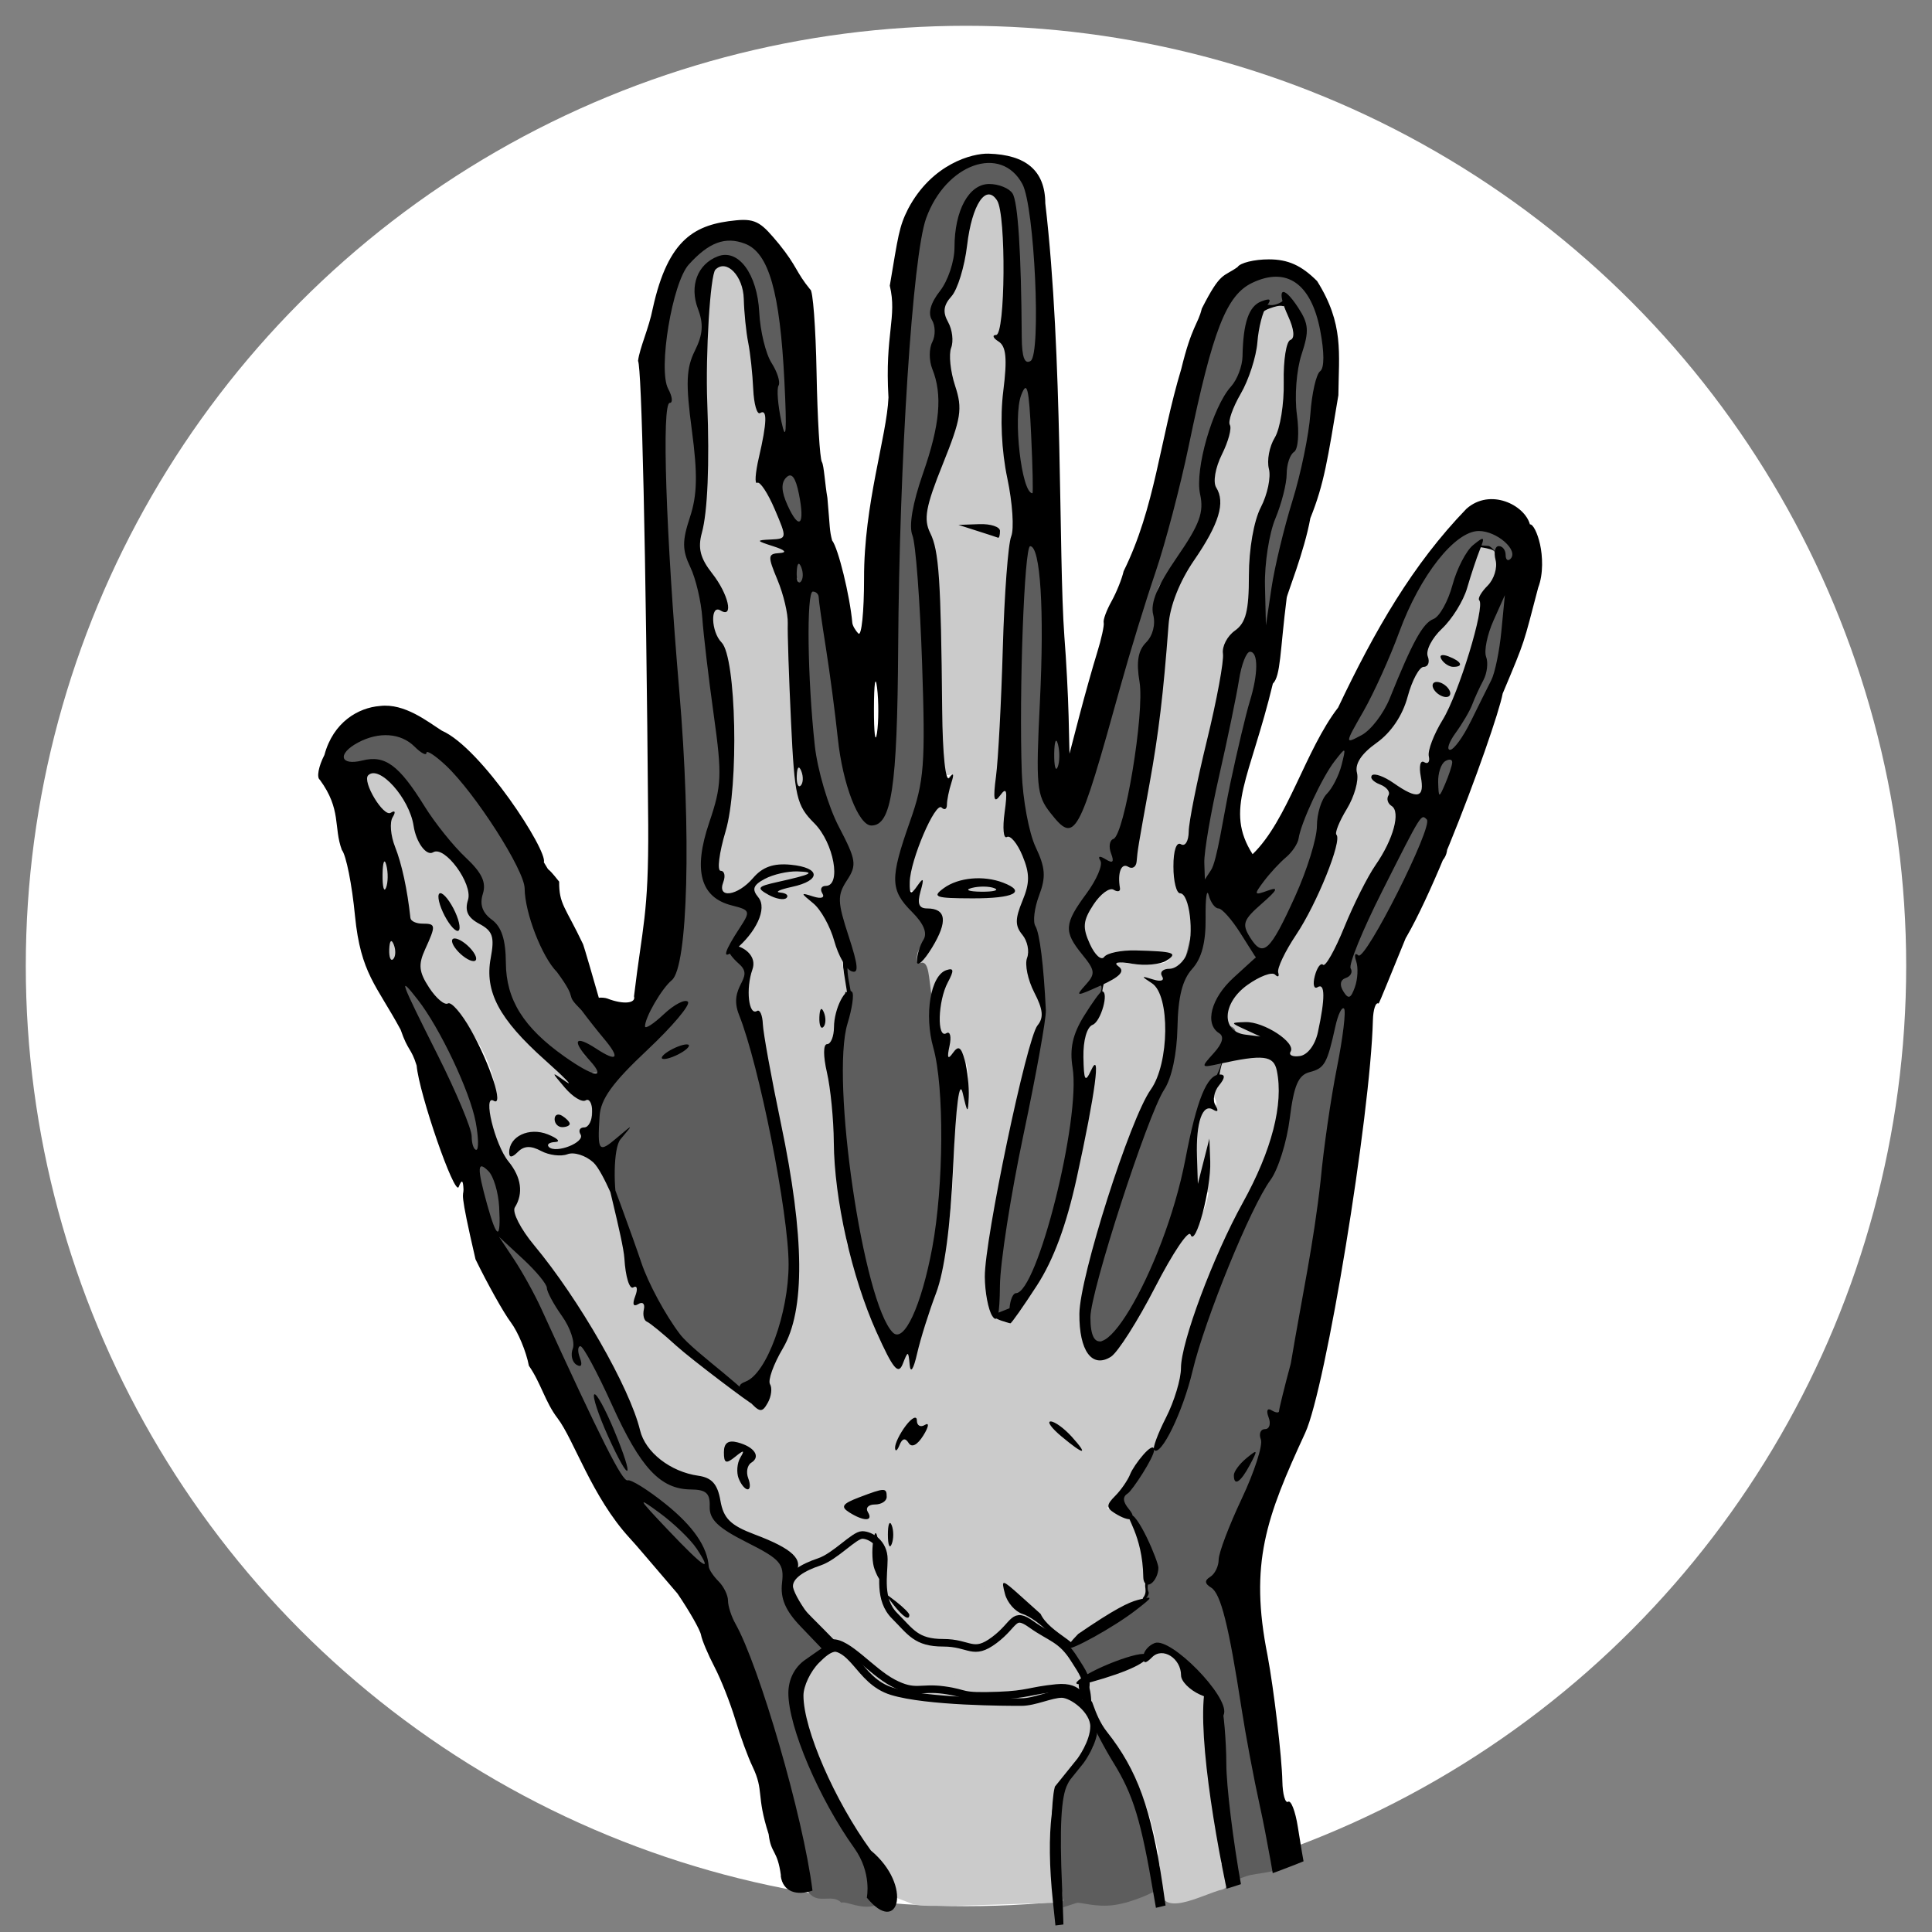 <?xml version="1.0" encoding="UTF-8" standalone="no"?>
<!-- Created with Inkscape (http://www.inkscape.org/) -->

<svg
   width="256"
   height="256"
   viewBox="0 0 67.733 67.733"
   version="1.1"
   id="svg8"
   inkscape:version="1.1 (c68e22c387, 2021-05-23)"
   sodipodi:docname="favicon.svg"
   inkscape:export-filename="C:\Users\sakus\RankPrediction_Web\favicon.png"
   inkscape:export-xdpi="94.599998"
   inkscape:export-ydpi="94.599998"
   xmlns:inkscape="http://www.inkscape.org/namespaces/inkscape"
   xmlns:sodipodi="http://sodipodi.sourceforge.net/DTD/sodipodi-0.dtd"
   xmlns="http://www.w3.org/2000/svg"
   xmlns:svg="http://www.w3.org/2000/svg"
   xmlns:rdf="http://www.w3.org/1999/02/22-rdf-syntax-ns#"
   xmlns:cc="http://creativecommons.org/ns#"
   xmlns:dc="http://purl.org/dc/elements/1.1/">
  <rect x="0" y="0" width="67.733" height="67.733" fill="#808080" stroke="none"/>
  <defs
     id="defs2">
    <clipPath
       clipPathUnits="userSpaceOnUse"
       id="clipPath6605">
      <circle
         style="fill:none;fill-opacity:1;stroke:#000000;stroke-width:0.965;stroke-miterlimit:4;stroke-dasharray:none;stroke-dashoffset:0;stroke-opacity:1"
         id="circle6607"
         cx="118.988"
         cy="141.813"
         r="34.424" />
    </clipPath>
  </defs>
  <sodipodi:namedview
     id="base"
     pagecolor="#ffffff"
     bordercolor="#666666"
     borderopacity="1.0"
     inkscape:pageopacity="0.0"
     inkscape:pageshadow="2"
     inkscape:zoom="2.5914749"
     inkscape:cx="135.60175"
     inkscape:cy="150.63848"
     inkscape:document-units="mm"
     inkscape:current-layer="layer1"
     showgrid="false"
     inkscape:window-width="1920"
     inkscape:window-height="1057"
     inkscape:window-x="1912"
     inkscape:window-y="-8"
     inkscape:window-maximized="1"
     inkscape:pagecheckerboard="0"
     fit-margin-top="0"
     fit-margin-left="0"
     fit-margin-right="0"
     fit-margin-bottom="0"
     units="px"
     inkscape:rotation="2" />
  <g
     inkscape:label="レイヤー 1"
     inkscape:groupmode="layer"
     id="layer1"
     transform="translate(-83.442,-100.28)">
    <path
       style="fill:#a0a0a0;stroke:none;stroke-width:0.177"
       d=""
       id="path26164"
       transform="scale(0.265)" />
    <path
       style="fill:#a0a0a0;stroke:none;stroke-width:0.088"
       d=""
       id="path36169"
       transform="scale(0.265)" />
    <circle
       style="fill:#ffffff;fill-opacity:1;stroke:none;stroke-width:1.13;stroke-miterlimit:4;stroke-dasharray:none;stroke-dashoffset:0;stroke-opacity:1"
       id="path36"
       cx="117.308"
       cy="134.146"
       r="32.962"
       inkscape:export-filename="C:\Users\sakus\RankPrediction_Web\path36.png"
       inkscape:export-xdpi="161.905"
       inkscape:export-ydpi="161.905" />
    <path
       style="fill:none;stroke:#000000;stroke-width:0.265px;stroke-linecap:butt;stroke-linejoin:miter;stroke-opacity:1"
       d="m 123.526,155.572 0.121,0.795"
       id="path187" />
    <path
       style="fill:none;stroke:#000000;stroke-width:0.265px;stroke-linecap:butt;stroke-linejoin:miter;stroke-opacity:1"
       d="m 113.123,133.955 0.075,1.358"
       id="path758" />
    <path
       style="fill:none;stroke:#000000;stroke-width:0.265px;stroke-linecap:butt;stroke-linejoin:miter;stroke-opacity:1"
       d="m 116.039,133.676 0.377,1.164"
       id="path760" />
    <path
       style="fill:none;stroke:#000000;stroke-width:0.265px;stroke-linecap:butt;stroke-linejoin:miter;stroke-opacity:1"
       d="m 122.208,134.577 -0.414,0.985"
       id="path762" />
    <path
       style="fill:none;stroke:#000000;stroke-width:0.265px;stroke-linecap:butt;stroke-linejoin:miter;stroke-opacity:1"
       d="m 126.396,137.23 -0.318,1.185"
       id="path764" />
    <path
       style="fill:none;stroke:#000000;stroke-width:0.265px;stroke-linecap:butt;stroke-linejoin:miter;stroke-opacity:1"
       d="m 135.371,119.339 0.591,0.263"
       id="path766"
       sodipodi:nodetypes="cc" />
    <path
       style="fill:none;stroke:#000000;stroke-width:0.265px;stroke-linecap:butt;stroke-linejoin:miter;stroke-opacity:1"
       d="m 127.414,111.15 1.196,-0.31"
       id="path934" />
    <path
       style="fill:#cbcbcb;fill-opacity:1;stroke:none;stroke-width:0.094"
       d="m 117.356,157.835 c -0.028,-0.029 -0.391,-0.093 -0.807,-0.143 -0.615,-0.073 -0.82,-0.14 -1.097,-0.359 -0.187,-0.148 -0.291,-0.285 -0.23,-0.304 0.213,-0.067 0.113,-0.29 -0.252,-0.558 l -0.368,-0.27 0.01,-0.681 c 0.022,-1.55 -0.612,-1.978 -1.719,-1.159 -0.656,0.486 -1.459,0.857 -1.456,0.673 0.004,-0.227 -0.432,-0.265 -1.298,-0.654 -1.047,-0.469 -1.403,-0.702 -1.533,-1.29 -0.122,-0.552 -0.187,-0.762 -0.78,-0.917 -0.866,-0.226 -1.715,-0.726 -1.913,-1.292 -0.787,-2.247 -1.895,-4.184 -3.592,-6.397 -0.888,-1.158 -1.226,-1.157 -1.079,-1.646 0.132,-0.441 0.433,-1.49 0.194,-1.696 -0.194,-0.167 -0.176,-0.208 0.195,-0.451 0.319,-0.209 0.34,-0.211 0.705,-0.058 0.22,0.093 0.609,0.157 0.938,0.155 0.467,-0.002 0.761,-0.052 1.04,0.154 0.291,0.215 0.297,0.244 0.628,1.204 0.251,0.726 0.492,1.689 0.491,1.995 -0.003,0.679 0.191,0.97 0.361,1.099 0.109,0.083 0.29,0.061 0.241,0.288 -0.061,0.281 -0.248,0.27 -0.063,0.225 0.17,-0.041 0.401,0.304 0.397,0.514 -0.004,0.203 -0.115,0.271 0.69,0.968 1.441,1.248 2.644,2.055 2.733,2.002 0.043,-0.025 0.081,0.046 0.143,0.124 0.308,0.385 0.312,0.339 0.309,-0.396 -10e-4,-0.269 0.303,-0.807 0.575,-1.376 0.849,-1.773 0.766,-3.26 -0.172,-8.029 -0.229,-1.162 -0.69,-2.03 -0.746,-2.41 -0.079,-0.539 0.041,-1.341 0.014,-1.203 -0.22,1.135 -0.458,-0.381 -0.265,-1.145 0.213,-0.845 0.14,-1.154 -0.191,-1.087 -0.357,0.072 -0.28,-0.267 0.054,-0.57 0.129,-0.117 0.297,-0.485 0.384,-0.702 0.147,-0.366 0.356,-0.321 0.215,-0.634 -0.084,-0.185 -0.13,-0.39 -0.102,-0.456 0.033,-0.079 0.052,-0.066 0.055,0.036 0.005,0.176 0.764,0.524 0.928,0.426 0.157,-0.093 0.123,-0.235 -0.059,-0.246 -0.09,-0.005 0.069,-0.087 0.352,-0.183 0.284,-0.095 0.579,-0.234 0.657,-0.309 0.229,-0.221 -0.032,3.08 -0.641,3.019 -0.694,-0.07 -0.15,-1.342 -0.618,-0.93 -0.738,0.65 -2.089,-1.088 -2,-1.626 0.032,-0.192 -0.775,0.49 -0.238,-0.631 0.054,-0.112 -0.064,-0.402 0.144,-1.312 0.223,-0.977 0.553,-1.318 0.582,-3.105 0.037,-2.221 -0.264,-2.763 -0.61,-3.381 -0.121,-0.216 -0.258,-0.838 -0.269,-1.01 -0.017,-0.278 0.111,-0.897 0.318,-0.897 0.382,5.3e-4 0.202,0.294 -0.318,-0.512 -0.382,-0.591 -0.512,-0.956 -0.486,-1.323 0.017,-0.231 0.191,-2.198 0.244,-4.358 0.124,-5.068 0.256,-5.744 0.778,-5.568 0.247,0.083 0.841,0.645 0.834,1.1 -0.003,0.202 0.073,1.008 0.12,1.317 0.047,0.31 0.302,1.027 0.364,1.634 0.122,1.184 -0.125,1.036 0.082,1.04 0.168,0.003 0.36,0.395 0.173,1.302 -0.23,1.115 -0.026,0.933 0.197,1.18 0.232,0.257 0.711,1.653 0.707,1.887 -0.002,0.129 0.356,0.439 0.055,0.434 -0.461,-0.008 -0.207,-0.23 0.255,-0.066 0.256,0.091 -0.261,0.488 -0.399,0.538 -0.211,0.077 -0.171,0.095 0.156,1.06 0.201,0.592 0.192,0.958 0.245,2.519 0.144,4.313 -0.175,4.783 0.423,5.487 0.478,0.563 0.858,1.062 0.851,1.61 -0.005,0.357 0.184,2.735 0.031,2.78 -0.105,0.031 0.213,1.7 0.211,1.803 -0.003,0.162 -0.747,-1.136 -0.855,-1.43 l -0.761,-2.077 0.391,0.42 c 0.458,0.491 0.993,1.73 1.065,2.466 0.036,0.361 0.197,0.454 0.043,0.884 -0.114,0.318 -0.178,0.934 -0.181,1.117 -0.004,0.21 -0.098,0.609 -0.187,0.641 -0.179,0.065 -0.205,0.131 -0.045,1.052 0.068,0.394 0.157,1.423 0.199,2.214 0.085,1.615 0.189,3.257 0.598,4.616 0.483,1.605 1.267,3.321 1.519,3.325 0.049,8e-4 0.154,-0.113 0.233,-0.253 l 0.144,-0.255 -8e-4,0.257 c -0.001,0.39 -0.89,0.127 -0.769,-0.319 0.059,-0.218 0.923,-0.539 1.119,-1.153 0.524,-1.638 1.014,-2.308 1.163,-4.372 0.214,-2.954 -0.031,-4.747 0.05,-4.386 0.187,0.841 0.668,0.79 0.49,-0.114 -0.125,-0.637 -0.213,-0.761 -0.441,-0.626 -0.171,0.102 -0.179,0.085 -0.126,-0.259 0.05,-0.329 0.035,-0.368 -0.143,-0.372 -0.181,-0.003 -0.198,-0.053 -0.186,-0.541 0.007,-0.296 0.081,-0.705 0.164,-0.909 0.083,-0.204 0.176,-0.472 0.207,-0.595 0.051,-0.201 0.033,-0.217 -0.184,-0.167 -0.211,0.049 -0.248,0.021 -0.297,-0.224 -0.031,-0.154 -0.095,-0.305 -0.141,-0.335 -0.047,-0.03 0.004,-0.222 0.113,-0.427 0.121,-0.227 -0.86,-0.523 0.175,-0.712 0.297,-0.054 -0.231,-0.038 -0.519,-0.117 -0.451,-0.123 -0.659,-0.177 -0.539,-0.583 0.13,-0.441 0.361,0.203 0.135,-0.107 l -0.158,-0.217 -0.233,-0.036 c -0.744,-0.114 0.82,-3.376 1.112,-3.322 0.1,0.018 -0.002,0.466 0.085,0.077 0.145,-0.647 0.536,-0.884 0.423,-0.817 -0.162,0.096 -0.408,0.23 -0.46,-1.917 -0.1,-4.116 -0.112,-5.41 -0.315,-6.047 -0.251,-0.787 -0.269,-1.283 0.301,-2.739 0.553,-1.41 0.632,-1.927 0.419,-2.727 -0.093,-0.349 -0.214,-0.808 -0.199,-1.196 0.016,-0.429 0.106,-0.791 0.01,-1.022 -0.145,-0.348 -0.188,-0.627 0.11,-1.198 0.21,-0.402 0.419,-1.017 0.566,-1.784 0.285,-1.489 0.818,-2.042 1.146,-1.667 0.333,0.382 0.693,4.494 0.373,4.982 -0.112,0.171 -0.162,-0.128 0.022,0.063 0.205,0.213 0.256,0.312 0.172,1.65 -0.086,1.367 -0.125,1.985 0.146,3.72 0.124,0.794 0.143,1.073 0.036,1.842 -0.069,0.494 -0.297,2.819 -0.378,4.644 -0.08,1.825 -0.134,2.901 -0.176,3.299 -0.075,0.716 -0.205,0.584 0.038,0.349 0.089,-0.086 0.317,0.591 0.307,1.179 -0.012,0.678 0.058,0.63 0.225,0.677 0.221,0.062 0.552,0.999 0.547,1.391 -0.002,0.146 -0.051,0.775 -0.268,1.086 l -0.044,0.559 0.152,0.415 c 0.141,0.387 -0.163,0.691 0.129,0.676 1.436,-0.075 -0.046,0.787 0.183,1.36 0.266,0.666 0.18,0.929 0.069,1.193 -0.612,1.458 -1.756,7.358 -1.783,8.97 -0.014,0.806 -0.033,0.938 0.162,1.106 0.067,0.058 0.226,0.33 0.378,0.363 0.257,0.056 0.141,-0.068 0.555,-0.669 0.608,-0.88 0.997,-1.612 1.295,-2.504 0.462,-1.381 1.176,-5.123 1.035,-5.36 -0.044,-0.074 -0.235,0.996 -0.22,0.805 l 0.055,-0.669 -0.084,-0.992 c -0.052,-0.61 0.286,-1.297 0.453,-1.294 0.121,0.002 0.268,-0.471 0.335,-0.937 0.041,-0.285 0.097,-0.443 0.275,-0.579 0.166,-0.127 0.104,-0.272 0.075,-0.392 -0.041,-0.167 0.308,0.025 1.027,0.037 0.598,0.01 0.813,-0.021 0.934,-0.138 0.087,-0.084 -0.286,-0.049 -0.32,-0.106 -0.087,-0.147 -0.935,0.043 -1.365,0.188 -0.395,0.133 -0.994,-0.145 -1.174,-0.645 -0.149,-0.413 -0.161,-0.958 0.103,-1.391 0.267,-0.437 0.648,-0.754 0.874,-0.663 0.117,0.047 -0.02,0.1 -0.013,-0.189 0.009,-0.441 0.315,-0.747 0.518,-0.665 0.233,0.094 0.096,0.141 0.507,-2.366 0.38,-2.315 0.551,-3.485 0.693,-5.26 0.095,-1.192 0.191,-1.922 0.801,-2.897 0.905,-1.447 1.244,-1.803 1.034,-2.457 -0.125,-0.39 -0.291,-0.469 -0.005,-1.245 0.164,-0.446 0.267,-0.88 0.27,-1.055 0.003,-0.176 0.32,-0.738 0.511,-1.141 0.308,-0.652 0.489,-1.337 0.7,-2.516 0.047,-0.264 0.239,-0.382 0.416,-0.445 0.397,-0.143 0.601,-0.169 0.761,0.273 0.142,0.393 0.172,0.656 0.029,0.932 -0.106,0.205 -0.209,0.683 -0.254,1.483 -0.052,0.909 0.058,1.405 -0.136,1.965 -0.181,0.521 -0.286,0.754 -0.252,1.044 0.036,0.305 -0.014,0.76 -0.254,1.433 -0.278,0.78 -0.308,0.935 -0.397,2.255 -0.056,0.822 -0.351,1.424 -0.356,1.434 -0.005,0.01 0.005,0.346 -0.197,0.571 -0.324,0.361 -0.267,0.397 -0.334,0.961 -0.042,0.352 -0.301,1.777 -0.606,3.164 -0.305,1.388 -0.642,2.719 -0.645,2.87 -0.007,0.319 -0.168,0.539 -0.396,0.619 -0.137,0.048 -0.312,-0.041 -0.322,0.537 -0.011,0.624 0.238,0.717 0.463,0.995 0.225,0.277 0.319,0.437 0.331,1.154 0.016,0.945 -0.395,1.778 -0.885,1.877 -0.203,0.041 -0.448,-0.306 -0.35,-0.222 0.328,0.28 0.719,0.605 -0.352,0.112 l 0.58,0.267 c 0.112,0.109 0.148,0.15 0.148,0.15 -0.534,0.163 -0.008,0.332 -0.088,1.566 -0.049,0.751 -0.251,1.343 -0.715,2.283 -1.039,2.102 -2.256,6.227 -2.287,7.637 -0.028,1.251 0.165,1.367 0.8,1.091 0.273,-0.119 0.834,-0.814 1.425,-1.949 0.629,-1.21 1.239,-2.401 1.418,-2.397 0.169,0.003 0.509,-0.062 0.706,-0.959 0.123,-0.56 -0.301,0.464 -0.41,0.566 -0.039,0.037 -0.116,0.267 -0.073,-0.085 l -0.044,-0.599 0.031,-1.39 c 0.024,-1.062 0.224,-1.907 0.535,-1.901 0.214,0.004 0.305,0.376 0.257,0.091 -0.038,-0.224 -0.29,-0.432 -0.182,-0.519 0.083,-0.066 0.262,-0.25 0.297,-0.45 0.076,-0.428 0.153,-0.832 0.85,-0.902 0.453,-0.045 1.248,0.069 1.43,0.258 0.195,0.202 0.233,0.419 0.173,1.356 -0.077,1.194 -0.621,2.068 -1.635,4.078 -1.142,2.263 -1.804,3.983 -2.135,5.827 -0.167,0.926 -0.458,1.979 -0.95,2.483 -0.222,0.228 -0.606,0.475 -0.64,0.61 -0.034,0.135 -0.051,-0.205 -0.496,0.937 -0.125,0.32 -0.546,0.498 -0.53,0.551 0.016,0.053 0.263,0.007 0.445,0.11 0.256,0.145 -0.098,-0.206 0.544,0.482 0.507,0.543 0.576,1.199 0.465,1.549 -0.065,0.205 -0.141,0.487 -0.125,0.613 0.025,0.202 0.072,0.413 -0.506,0.693 -0.363,0.176 -0.395,0.318 -0.767,0.485 l -1.063,0.477 -0.702,-0.098 c -0.251,-0.035 -0.407,-0.367 -0.469,-0.459 -0.172,-0.253 -1.317,-1.244 -1.44,-1.246 -0.251,-0.004 0.214,1.028 0.468,1.041 0.061,0.003 -0.006,0.066 -0.149,0.141 -0.143,0.074 -0.26,0.174 -0.261,0.221 -8e-4,0.047 -0.2,0.232 -0.442,0.41 -0.4,0.294 -0.767,0.402 -0.901,0.264 z m -2.536,-3.703 c 0.006,-0.264 -0.082,-0.5 -0.187,-0.502 -0.097,-0.002 -0.128,0.778 -0.035,0.874 0.087,0.09 0.216,-0.127 0.222,-0.372 z m 3.947,-22.406 c 0.328,-0.085 0.13,1.611 -0.18,1.46 -0.377,-0.183 0.186,-0.629 -0.208,-0.506 -0.41,0.127 -2.156,-1.118 -2.085,-0.999 0.059,0.1 2.119,0.138 2.473,0.046 z m -1.474,-12.431 c 0.004,-0.227 0.908,-0.687 0.396,-0.696 -0.719,-0.013 -0.271,-1.012 0.415,-0.782 0.826,0.277 -0.814,1.706 -0.81,1.478 z"
       id="path2915"
       sodipodi:nodetypes="csssscsssssssssssssssssssssssssssssssssssssssscsssssscsssssssssscsssssssssscsssssssscsccssssssssssssssssssscssssssssssssssssssssssscscssssssssssscsssssssssssssssssssssssssssssssssssssssssscsssssssssscsssssssssssssssssssscsssssssccscsssssssssss" />
    <path
       style="fill:#cbcbcb;fill-opacity:1;stroke:none;stroke-width:0.094"
       d="m 100.952,140.927 c -0.128,-0.392 -0.779,-1.803 -0.774,-2.089 0.003,-0.176 0.173,-0.45 0.267,-0.448 0.169,0.003 0.511,0.284 0.191,-0.628 -0.403,-1.147 -1.067,-1.866 -1.389,-1.872 -0.234,-0.004 -1.087,-1.115 -1.149,-1.478 -0.032,-0.189 -0.376,-0.413 -0.246,-0.738 0.303,-0.758 -0.413,0.559 -0.929,0.55 -0.234,-0.004 -0.241,-2.873 -0.396,-3.772 -0.074,-0.428 0.811,0.157 0.689,-0.233 -0.152,-0.489 -0.179,-0.16 -0.138,-0.401 0.053,-0.307 -0.019,-0.901 -0.046,-0.736 -0.613,3.709 -1.011,-1.281 -0.965,-1.555 0.056,-0.336 0.715,-0.344 1.208,0.183 0.403,0.431 0.629,0.813 0.784,1.356 0.236,0.828 0.296,0.961 0.594,0.891 0.494,-0.115 1.475,1.168 1.37,1.86 -0.048,0.313 -0.079,0.432 0.178,0.656 0.16,0.14 0.443,0.332 0.53,0.382 0.133,0.077 0.073,0.248 0.058,1.102 -0.024,1.345 -0.05,1.676 1.177,2.939 0.509,0.523 1.694,1.255 1.682,1.308 -0.036,0.16 0.189,0.318 0.441,0.36 0.192,0.032 0.223,0.192 0.242,0.471 0.018,0.26 0.009,0.588 -0.14,0.678 -0.107,0.064 -0.18,0.6 -0.182,0.719 -0.003,0.16 1.168,2.425 0.917,2.525 -0.187,0.074 -1.952,-2.447 -2.062,-2.469 -0.198,-0.039 -0.198,-0.04 0.02,-0.127 0.201,-0.08 0.321,2.066 0.183,1.947 -0.084,-0.072 -0.162,0.003 -0.429,-0.023 -0.602,-0.06 -1.219,-0.638 -1.272,-0.17 -0.034,0.301 0.465,1.506 -0.103,-0.235 z m -0.746,-7.018 c 0.003,-0.159 -0.604,-0.75 -0.773,-0.753 -0.248,-0.004 0.257,-0.357 0.561,-0.092 0.29,0.253 0.209,1.029 0.212,0.845 z"
       id="path5955"
       sodipodi:nodetypes="ssssssssssssssssssssssssssssssssssssss" />
    <path
       style="fill:#cbcbcb;fill-opacity:1;stroke:none;stroke-width:0.094"
       d="m 128.242,137.137 c -0.131,-0.136 -0.012,-0.147 -0.519,-0.351 -0.245,-0.098 -0.783,-0.012 -1.004,0.005 -0.347,0.027 -0.518,-0.654 -0.514,-0.852 0.01,-0.59 0.934,-1.822 1.55,-1.811 0.126,0.002 0.317,0.104 0.36,-0.078 0.035,-0.146 0.302,-0.386 0.517,-0.738 0.912,-1.494 1.41,-3.577 1.48,-4.344 0.022,-0.237 0.06,0.303 0.411,-0.627 0.166,-0.44 0.305,-0.521 0.333,-0.881 0.041,-0.525 0.057,-0.711 0.664,-1.256 0.616,-0.552 0.761,-0.877 1.194,-2.007 0.095,-0.249 0.359,-0.668 0.481,-0.771 0.156,-0.131 0.086,0.161 0.051,0.014 -0.056,-0.239 0.415,-0.985 0.706,-1.239 0.384,-0.336 0.636,-1.012 0.93,-1.898 0.163,-0.492 0.4,-0.833 0.475,-0.836 0.027,5.3e-4 0.353,0.052 0.447,0.116 0.139,0.095 -0.004,0.48 0.38,0.877 0.32,0.332 -0.673,0.787 -0.642,0.892 0.118,0.395 -0.699,3.093 -1.35,4.398 -0.23,0.461 -0.59,1.406 -0.61,1.559 -0.019,0.152 -0.089,-0.035 -0.166,-0.005 -0.103,0.04 0.154,-0.033 0.147,0.369 -0.009,0.499 -0.397,0.888 -0.566,0.857 -0.103,-0.019 -0.423,-0.207 -0.652,-0.357 -0.457,-0.299 -0.787,-0.83 -0.846,-0.667 -0.021,0.058 0.547,-0.043 0.73,0.069 0.252,0.155 0.655,-0.044 0.611,0.089 -0.034,0.101 0.076,0.783 0.157,0.866 0.308,0.319 -0.475,1.217 -1.159,2.326 -0.204,0.331 -0.647,1.186 -0.971,1.901 -0.362,0.801 -0.426,1.575 -0.574,1.692 -0.297,0.234 -0.487,0.387 -0.247,0.391 0.312,0.005 -0.19,2.115 -0.561,2.571 -0.203,0.249 -0.763,0.224 -0.935,0.045 z m 6.058,-12.509 c 0.066,-0.162 -0.256,-0.504 -0.478,-0.508 -0.217,-0.004 0.457,-0.643 0.66,-0.448 0.241,0.232 -0.266,1.162 -0.183,0.956 z m 0.328,-1.093 c 0.002,-0.114 0.11,1.221 -0.117,1.217 -0.126,-0.002 0.129,-1.989 0.286,-1.826 0.181,0.187 -0.172,0.788 -0.169,0.609 z"
       id="path7318"
       sodipodi:nodetypes="sssscssssssssssscsssssssssssscssssssscssccscc" />
    <path
       style="fill:#cbcbcb;fill-opacity:1;stroke:none;stroke-width:0.094"
       d="m 117.053,160.885 c -0.128,-0.047 -0.703,-0.264 -1.14,-0.278 -0.947,-0.03 -4.212,1.685 -2.582,-0.528 0.288,-0.391 -0.163,-2.111 -0.287,-2.08 -2.723,0.695 -1.67,-1.764 -1.889,-2.17 -0.301,-0.558 0.192,-1.497 0.931,-1.831 0.2,-0.09 0.686,-11.605 2.688,-18.135 1.405,-4.584 6.951,-14.606 -0.942,17.5 -0.186,0.755 0.262,-0.946 0.326,-0.335 0.027,0.261 1.633,1.583 1.689,1.693 0.056,0.11 0.137,0.186 0.135,0.331 -0.004,0.43 0.404,-0.415 0.896,0.058 0.483,0.466 -0.449,0.547 0.187,0.56 0.206,0.004 0.308,0.513 0.5,0.57 0.441,0.131 0.365,-0.874 0.847,-1.364 0.181,-0.183 2.94,-0.271 2.043,1.598 0.134,0.002 0.64,-0.383 0.896,-0.145 0.1,0.094 -0.268,2.149 -0.124,2.367 0.325,0.489 1.125,1.502 0.705,1.418 -0.161,-0.032 -1.69,-0.812 -2.102,-0.74 -0.927,0.163 -2.466,1.623 -2.777,1.509 z"
       id="path8525"
       sodipodi:nodetypes="ssssssssssssssscssscs" />
    <path
       style="fill:#cbcbcb;fill-opacity:1;stroke:none;stroke-width:0.094"
       d="m 114.86,166.812 c -0.12,-0.045 -0.175,-0.461 -0.41,-0.77 -0.188,-0.246 -1.758,-2.185 -2.022,-3.311 -0.184,-0.784 -0.153,-0.034 -0.509,-0.995 -0.442,-1.189 -0.515,-1.919 -0.383,-2.379 0.13,-0.45 1.122,-1.745 1.39,-1.74 0.129,0.002 1.412,0.652 1.756,1.016 0.302,0.32 0.941,0.052 1.145,0.148 0.572,0.269 2.689,0.544 4.56,0.596 1.423,0.039 -0.579,0.31 -0.133,0.177 0.488,-0.145 0.731,-0.003 0.983,0.133 0.333,0.179 0.545,0.865 0.54,1.139 -0.006,0.331 -0.231,0.875 -0.766,1.558 l -0.464,0.591 -0.096,1.881 c -0.081,1.595 0.115,2.132 -0.088,2.137 -2.086,0.049 -4.547,0.181 -4.887,0.052 z"
       id="path9810"
       sodipodi:nodetypes="ssssscssssssscssss" />
    <path
       style="fill:#cbcbcb;fill-opacity:1;stroke:none;stroke-width:0.094"
       d="m 124.123,165.561 c -0.019,-0.065 -0.101,-0.434 -0.183,-0.822 -0.309,-1.461 -0.895,-2.499 -1.572,-3.434 -0.436,-0.601 -0.719,-1.214 -0.814,-1.712 -0.054,-0.281 0.133,-0.461 0.666,-0.616 0.299,-0.087 1.031,-0.445 1.432,-0.648 0.861,-0.436 0.876,-0.45 1.057,0.152 0.121,0.402 0.616,0.865 0.874,0.952 0.137,0.046 0.225,0.295 0.218,0.685 -0.012,0.688 0.296,2.841 0.501,4.041 0.096,0.561 -0.176,1.033 -0.201,1.057 -0.048,0.046 -1.737,0.466 -1.867,0.464 -0.043,-8e-4 -0.093,-0.054 -0.112,-0.119 z"
       id="path10978"
       sodipodi:nodetypes="ssssssssssscs" />
    <path
       style="fill:#5d5d5d;fill-opacity:1;stroke:none;stroke-width:0.132"
       d="m 126.539,164.803 c -0.032,-0.339 -0.249,-2.384 -0.374,-4.272 -0.118,-1.774 0.28,-0.445 0.008,-0.602 -0.576,-0.332 -1.816,-1.983 -2.065,-1.988 0.238,0.467 -0.424,0.222 -0.548,0.342 -0.124,0.12 -0.616,0.493 -1.161,0.501 l -0.802,0.329 -0.504,-0.677 c -0.127,-0.17 -0.188,-0.679 0.018,-0.325 0.058,0.099 -0.263,-0.156 0.07,-0.253 0.566,-0.166 2.705,-1.439 2.522,-1.779 -0.081,-0.151 0.046,-0.593 0.12,-0.637 0.26,-0.154 0.234,-0.401 -0.333,-1.502 -0.53,-1.031 -0.949,-0.837 -0.762,-1.095 0.111,-0.153 0.595,-0.67 0.597,-0.784 0.002,-0.115 0.4,-0.781 0.692,-1.056 0.638,-0.601 0.606,-1 1.173,-2.95 0.562,-1.932 1.455,-4.367 2.296,-5.934 0.538,-1.003 0.79,-1.696 1.007,-2.792 0.19,-0.959 0.269,-1.402 0.427,-1.492 0.708,-0.404 1.043,-1.075 1.214,-1.871 0.31,-1.442 0.995,-0.63 0.675,1.304 -0.171,1.031 -0.511,3.542 -0.639,4.553 -0.278,2.208 -0.98,5.391 -1.303,6.693 -0.168,0.677 -0.071,0.833 -0.198,0.782 -0.119,-0.048 -0.171,0.32 -0.175,0.547 -0.003,0.185 -0.02,0.42 -0.094,0.464 -0.073,0.044 -0.4,0.288 -0.206,0.198 1.226,-0.566 -0.688,0.705 -0.809,0.702 -0.221,-0.004 0.687,-1.174 0.682,-0.911 -0.004,0.254 -0.58,1.747 -0.474,1.487 0.048,-0.119 -0.03,0.098 0.019,0.083 0.355,-0.112 -0.074,0.512 -0.33,1.083 -0.256,0.571 -0.403,1.167 -0.53,1.579 -0.128,0.412 -0.39,1.109 -0.462,1.152 -0.076,0.045 1.457,-1.404 0.505,-0.192 -0.334,0.424 0.004,0.96 0.337,3.006 0.136,0.839 0.345,1.547 0.547,2.56 0.202,1.013 0.477,4.743 0.415,4.8 -0.061,0.058 -0.631,0.117 -0.825,0.162 -0.274,0.063 -0.592,0.268 -0.61,0.073 z"
       id="path11990"
       sodipodi:nodetypes="ssscsscssssssscsssssssssssssssssssssssssss" />
    <path
       style="fill:#5d5d5d;fill-opacity:1;stroke:none;stroke-width:0.132"
       d="m 121.711,147.381 c -0.297,0.08 -0.22,-0.8 -0.036,-1.571 0.381,-1.598 1.58,-5.467 2.16,-6.763 0.468,-1.046 0.468,-1.214 0.59,-2.457 0.118,-1.205 0.064,-1.597 0.369,-2.098 0.245,-0.402 0.818,-3.656 0.942,-3.09 l 0.41,0.245 0.58,0.287 c 0.22,0.109 0.316,0.838 0.432,1.226 l 0.313,0.682 -0.633,0.875 c -0.659,0.91 -1.184,1.448 -0.563,1.487 1.025,0.064 0.143,0.776 -0.201,1.211 -0.352,0.446 -0.45,0.296 0.102,-0.193 0.214,-0.189 0.162,0.378 -0.182,0.942 -0.217,0.356 -0.673,1.777 -0.939,2.936 -0.672,2.928 -1.479,6.071 -2.704,6.179 l -0.385,0.034 z"
       id="path13938"
       sodipodi:nodetypes="sssssscsscssssssscs" />
    <path
       style="fill:#5d5d5d;fill-opacity:1;stroke:none;stroke-width:0.132"
       d="m 114.492,147.02 c -0.951,-0.456 -2.243,-10.094 -1.32,-11.253 0.199,-0.249 0.092,-0.767 0.049,-0.983 -0.045,-0.222 -0.111,-0.618 -0.027,-0.716 0.11,-0.128 0.038,-0.041 -0.213,-0.901 -0.301,-1.033 -0.295,-1.517 -0.134,-1.889 0.351,-0.807 0.454,-0.915 0.051,-1.749 -0.8,-1.655 -1.175,-2.819 -1.334,-6.369 -0.033,-0.728 0.167,-2.439 0.237,-2.618 0.146,-0.375 0.626,0.337 1.117,4.061 0.406,3.077 0.409,4.323 1.087,4.121 0.554,-0.165 0.486,-0.069 0.718,-7.264 0.269,-8.331 0.567,-12.664 1.02,-13.796 0.371,-0.927 1.645,-1.793 2.395,-1.781 0.677,0.011 1.196,0.476 1.47,1.454 0.561,2.001 0.137,5.895 -0.053,5.892 -0.175,-0.003 -0.494,-1.038 -0.473,-2.379 0.028,-1.802 -0.066,-3.464 -0.324,-3.659 -0.37,-0.281 -0.827,-0.359 -1.18,-0.019 -0.32,0.309 -0.471,1.029 -0.485,1.813 -0.004,0.234 -0.255,1.023 -0.467,1.455 -0.318,0.648 -0.229,0.763 -0.227,1.527 0.002,0.509 -0.049,1.028 0.039,1.468 0.172,0.86 0.104,1.648 -0.604,4.044 -0.255,0.862 -0.216,1.024 -0.108,1.835 0.2,1.502 0.282,4.285 0.245,6.429 -0.032,1.835 0.096,2.091 -0.289,3.291 -0.589,1.837 -0.848,2.276 -0.19,3.101 0.347,0.435 0.659,0.598 0.597,0.736 -0.052,0.115 -0.445,0.638 -0.485,0.847 -0.053,0.283 -0.025,0.365 0.112,0.321 0.306,-0.097 0.283,0.534 0.394,1.197 0.14,0.837 0.059,0.91 0.191,1.843 0.473,3.329 0.265,3.967 -0.038,7.036 -0.13,1.317 -0.774,2.843 -1.058,3.092 -0.224,0.196 -0.007,0.153 -0.321,0.002 z"
       id="path15613"
       sodipodi:nodetypes="sssssssscsssssssssssscsssssssssssssss" />
    <path
       style="fill:#5d5d5d;fill-opacity:1;stroke:none;stroke-width:0.132"
       d="m 118.34,145.835 c -0.188,-0.9 -0.114,-2.93 0.896,-6.497 l 0.781,-3.278 -0.094,-1.656 c -0.08,-1.399 -0.462,-1.305 -0.362,-2.619 0.028,-0.365 0.111,-1.143 -0.055,-1.598 -0.392,-1.077 -0.806,-3.047 -0.751,-6.119 0.058,-3.271 0.669,-5.924 0.877,-5.559 0.09,0.158 1.334,2.875 0.909,5.475 l 0.168,4.435 v 0 c 0,0 0.017,0.527 0.132,0.552 0.356,0.076 0.279,-0.312 1.321,-3.863 1.284,-4.374 2.08,-4.281 2.079,-3.412 -7.9e-4,0.511 -0.151,0.971 -0.36,1.295 -0.245,0.382 -0.244,0.443 -0.186,1.116 0.12,1.376 -0.551,4.881 -0.995,5.534 -0.115,0.169 -0.174,0.437 -0.131,0.556 0.056,0.155 -0.099,0.522 -0.242,0.464 -0.14,-0.057 -0.129,-0.258 -0.133,-0.05 -0.003,0.161 0.003,0.416 -0.297,0.884 -0.299,0.468 -0.779,1.163 -0.782,1.333 -0.003,0.17 0.03,0.411 0.255,0.736 0.433,0.626 0.785,0.322 0.335,1.176 -0.025,0.048 0.06,0.107 0.211,0.07 0.317,-0.077 0.088,0.448 -0.389,1.227 -0.241,0.394 -0.372,0.864 -0.412,2.341 -0.069,2.528 -1.081,6.426 -1.864,7.452 -0.188,0.247 -0.325,0.189 -0.371,0.315 -0.154,0.417 -0.347,0.618 -0.465,0.055 z"
       id="path17249"
       sodipodi:nodetypes="sscsssssscsssssssssssssssssssss" />
    <path
       style="fill:#5d5d5d;fill-opacity:1;stroke:none;stroke-width:0.132"
       d="m 109.59,149.046 c 0.281,0.222 -1.402,-1.082 -1.475,-1.087 -0.15,-0.011 -1.25,-1.07 -1.751,-1.976 -0.334,-0.603 -0.931,-2.343 -0.951,-2.595 -0.006,-0.073 -0.353,-0.672 -0.439,-1.292 l -0.163,-1.18 0.367,-0.534 c 0.474,-0.69 0.546,0.222 0.038,0.634 -0.227,0.184 -0.739,0.092 -0.951,-0.468 -0.073,-0.193 -0.162,-1.649 0.085,-2.087 0.128,-0.228 0.892,-1.084 1.614,-1.843 0.723,-0.759 -0.181,-0.333 1.64,-1.108 0.231,-0.098 -0.528,0.542 -0.9,0.886 -0.207,0.191 -1.612,0.01 -1.654,-0.033 -0.096,-0.099 1.128,-1.55 1.457,-1.898 0.66,-0.699 1.005,-5.039 0.497,-11.318 -0.159,-1.968 -0.396,-4.843 -0.405,-6.408 -0.009,-1.565 0.009,-3.15 -0.02,-3.523 -0.061,-0.786 0.203,-2.8 0.543,-3.485 0.454,-0.915 1.482,-1.892 2.152,-1.405 0.63,0.458 1.706,1.22 1.905,4.603 0.051,0.863 -0.136,3.762 -0.191,3.275 -0.046,-0.401 -0.625,-2.963 -0.745,-3.197 -0.12,-0.234 -0.266,-1.055 -0.329,-1.561 -0.192,-1.549 -0.355,-2.047 -1.098,-2.06 -0.848,-0.015 -1.001,0.623 -0.644,1.708 0.107,0.325 0.051,0.937 -0.192,1.69 -0.297,0.921 -0.327,0.651 -0.145,2.186 0.231,1.948 0.239,2.387 -0.051,3.502 -0.232,0.894 -0.181,0.827 0.138,1.857 0.177,0.571 0.273,1.329 0.315,1.766 0.042,0.437 0.309,1.542 0.433,2.473 0.298,2.239 0.293,3.269 -0.08,4.6 -0.473,1.69 -0.252,2.489 0.731,2.723 0.54,0.129 0.606,0.415 0.247,1.065 -0.308,0.557 -0.658,0.593 -0.425,0.77 0.23,0.174 0.682,0.446 0.463,0.852 -0.226,0.418 -0.334,0.233 0.104,1.577 0.825,2.53 1.455,6.944 1.423,8.529 -0.031,1.513 -0.563,3.717 -1.242,4.327 -0.374,0.336 -0.997,-0.515 -0.997,-0.515 z m -2.154,-11.893 c 0.294,-0.27 0.417,1.107 0.021,1.322 -0.474,0.256 -0.956,-0.935 -0.53,-1.055 0.173,-0.049 0.402,-0.169 0.509,-0.266 z"
       id="path18495"
       sodipodi:nodetypes="ssssscsssssssssssssssssssssssssssssssssscssssss" />
    <path
       style="fill:#5d5d5d;fill-opacity:1;stroke:none;stroke-width:0.132"
       d="m 103.322,137.679 c -0.866,-0.606 -1.432,-1.075 -1.611,-1.712 -0.078,-0.279 -0.708,-1.003 -0.746,-1.426 -0.052,-0.59 0.055,-1.493 -0.235,-1.835 -0.29,-0.342 -0.45,0.067 -0.442,-0.36 0.009,-0.491 -0.209,-0.983 -0.849,-1.713 -0.399,-0.455 -0.875,-1.237 -1.257,-1.798 -0.843,-1.238 -1.269,-1.377 -1.973,-1.616 -1.392,-0.471 -1.392,-0.471 -0.309,-1.527 0.424,-0.413 1.798,-0.034 2.285,0.34 0.217,0.166 0.476,0.421 0.579,0.422 0.257,0.004 1.581,1.22 2.272,2.244 0.793,1.175 1.152,2.219 1.326,3.147 0.22,1.173 1.669,3.01 2.85,4.443 0.64,0.777 0.173,1.622 -0.37,1.227 -0.319,-0.232 -0.122,0.204 -0.125,0.389 -0.001,0.061 -0.99,-0.803 -0.846,-0.669 0.265,0.248 1.029,0.672 0.846,0.669 -0.056,-0.001 -1.029,0.031 -1.394,-0.224 z"
       id="path19934"
       sodipodi:nodetypes="ssssssssssssssssscs" />
    <path
       style="fill:#5d5d5d;fill-opacity:1;stroke:none;stroke-width:0.094"
       d="m 112.945,166.991 c -0.46,-0.466 -1.148,0.472 -1.466,-1.224 -0.406,-2.193 -1.755,-4.732 -2.472,-6.336 -0.193,-0.431 0.044,-2.877 0.014,-3.057 -0.03,-0.18 -0.195,-0.499 -0.365,-0.71 -0.17,-0.211 -0.309,-0.454 -0.309,-0.539 0.003,-0.753 1.647,2.45 0.471,1.934 -0.333,-0.146 -3.594,-5.137 -3.4,-5.198 0.067,-0.021 0.051,-0.189 -0.045,-0.5 -0.467,-1.777 0.781,2.13 0.142,1.401 0.223,0.494 -0.463,-0.44 -0.472,-0.405 -0.167,0.724 -1.06,-1.741 -1.877,-3.474 -0.817,-1.733 -1.757,-3.375 -1.931,-3.661 -0.174,-0.285 -0.842,-2.161 -0.818,-2.184 0.104,-0.101 4.729,4.316 3.369,3.939 -0.383,-0.106 -0.136,0.034 0.004,0.304 0.177,0.343 0.266,0.232 0.227,0.416 -0.066,0.31 -0.46,0.209 -0.26,0.213 0.111,0.002 -0.142,-0.571 -0.184,-0.848 -0.07,-0.405 0.409,0.06 0.611,0.391 0.106,0.172 0.505,1.136 0.808,1.768 0.662,1.381 1.036,1.973 1.484,2.46 0.43,0.468 0.455,0.525 1.076,0.615 0.59,0.086 0.922,0.279 0.917,0.577 -0.01,0.552 0.483,0.901 1.725,1.554 0.861,0.452 0.819,0.752 0.807,1.442 -0.011,0.607 0.796,0.734 1.038,1.736 l 0.215,0.456 -0.36,0.464 c -0.252,0.326 -0.642,0.556 -0.599,1.296 0.071,1.202 1.378,2.942 2.255,5.1 l 0.555,1.249 -0.01,0.237 c -0.009,0.22 0.607,-0.011 0.489,0.19 -0.382,0.987 -1.49,0.271 -1.641,0.393 z"
       id="path21297"
       sodipodi:nodetypes="ccssssssccssssssscccssssssscssscscc" />
    <path
       style="fill:#5d5d5d;fill-opacity:1;stroke:none;stroke-width:0.094"
       d="m 120.429,164.913 0.118,-1.937 c 0.232,-0.196 0.961,-1.643 1.109,-1.528 0.337,0.262 -0.047,0.017 0.086,-0.069 l 0.254,-0.522 0.534,1.074 c 0.233,0.468 0.623,1.129 0.727,1.411 0.176,0.475 0.681,3.22 0.631,3.262 -0.012,0.01 -0.698,0.363 -1.369,0.461 -0.671,0.098 -1.199,-0.114 -1.339,-0.069 l -0.469,0.152 c 0.019,-0.541 -0.296,-1.976 -0.282,-2.235 z"
       id="path22621"
       sodipodi:nodetypes="ccsscsssssccc" />
    <path
       style="fill:#5d5d5d;fill-opacity:1;stroke:none;stroke-width:0.047"
       d="m 127.843,122.374 c -0.054,0.076 -0.221,-2.239 -0.136,-2.75 0.045,-0.271 0.17,-0.888 0.29,-1.241 0.22,-0.648 0.443,-1.412 0.448,-1.74 0.004,-0.211 -0.072,-0.512 0.081,-0.732 0.161,-0.231 0.266,-0.217 0.198,-0.992 -0.074,-0.843 -0.07,-1.353 0.155,-2.199 0.103,-0.388 0.232,-0.643 0.218,-0.763 -0.029,-0.253 -0.227,-0.34 -0.488,-0.676 -0.271,-0.349 -0.176,-0.792 -0.148,-0.522 0.008,0.082 -0.306,0.248 -0.496,0.214 -0.292,-0.051 -0.589,0.18 -0.707,0.592 -0.075,0.261 -0.055,0.679 -0.062,1.032 -0.01,0.44 -0.247,1.003 -0.575,1.471 -0.155,0.222 -0.225,0.601 -0.326,0.841 -0.399,0.949 -0.716,2 -0.621,2.571 0.126,0.757 -0.029,1.189 -0.972,2.618 -0.167,0.253 -0.529,0.542 -0.636,0.76 -0.156,0.319 -0.258,1.64 -0.284,1.565 -0.031,-0.088 -0.567,-0.458 -0.615,-0.349 -0.124,0.284 0.155,-0.837 0.382,-1.529 0.382,-1.158 1.029,-2.898 1.478,-4.931 0.884,-4.004 1.447,-5.253 2.366,-5.668 1.156,-0.522 2.195,0.144 2.528,1.752 0.145,0.701 0.056,1.69 -0.087,1.912 -0.15,0.232 -0.133,0.424 -0.232,1.301 -0.104,0.921 -0.207,1.706 -0.54,2.904 -0.492,1.771 -0.792,2.313 -0.939,3.274 -0.051,0.329 0.127,0.709 -0.051,0.962 z"
       id="path24062"
       sodipodi:nodetypes="ssssssssssssssssssssssssssssss" />
    <path
       style="fill:#5d5d5d;fill-opacity:1;stroke:none;stroke-width:0.047"
       d="m 125.358,130.872 c -0.506,-0.372 -0.021,-1.378 0.457,-3.594 0.221,-1.025 0.811,-2.705 0.87,-3.025 0.185,-1.012 0.502,-1.371 0.659,-1.368 0.232,0.004 0.471,0.74 0.185,1.781 -0.109,0.397 -0.604,2.65 -0.818,3.611 -0.405,1.819 -0.31,2.633 -0.795,2.769 l -0.234,0.066 z"
       id="path25074"
       sodipodi:nodetypes="ssssssscs" />
    <path
       style="fill:#5d5d5d;fill-opacity:1;stroke:none;stroke-width:0.047"
       d="m 127.401,133.562 c -0.067,-0.093 -0.349,-0.479 -0.408,-0.614 -0.103,-0.234 -0.323,-0.445 -0.25,-0.592 0.042,-0.085 -2.637,-1.233 0.268,-1.127 0.342,0.013 1.14,0.28 1.141,0.245 0.001,-0.079 -0.186,0.326 -0.511,0.431 -0.151,0.049 -0.521,-0.382 -0.534,-0.395 -0.047,-0.049 0.572,-0.82 0.969,-1.22 0.532,-0.536 0.538,-0.335 0.663,-0.764 0.15,-0.514 0.511,-1.383 0.845,-1.996 0.31,-0.569 1.168,-1.357 1.197,-1.262 0.057,0.182 -0.363,1.661 -0.617,1.967 -0.22,0.265 -0.302,0.401 -0.361,0.962 -0.084,0.795 -0.508,2.152 -1.133,3.463 -0.411,0.861 -0.992,1.185 -1.2,1.181 -0.038,-5.3e-4 0.067,-0.092 -5.3e-4,-0.185 z"
       id="path26203"
       sodipodi:nodetypes="sssscssssssssscss" />
    <path
       style="fill:#5d5d5d;fill-opacity:1;stroke:none;stroke-width:0.047"
       d="m 130.8,135.368 c -0.054,-0.036 -0.832,0.266 -0.659,-0.147 0.38,-0.906 2.786,-6.197 2.98,-6.436 0.11,-0.134 0.719,-0.142 0.75,-0.045 0.104,0.328 -2.007,5.473 -2.553,6.051 -0.092,0.097 -0.471,0.608 -0.518,0.577 z"
       id="path27332"
       sodipodi:nodetypes="ssssss" />
    <path
       style="fill:#5d5d5d;fill-opacity:1;stroke:none;stroke-width:0.047"
       d="m 130.477,126.238 c 5.3e-4,-0.028 0.121,-0.585 0.372,-1.05 0.468,-0.866 1.086,-1.868 1.498,-2.934 0.728,-1.884 2.079,-3.543 2.915,-3.704 0.332,-0.064 1.159,0.495 1.354,0.822 0.082,0.138 -0.098,0.463 -0.143,0.559 -0.069,0.145 -0.3,0.454 -0.335,0.247 -0.031,-0.182 -0.013,-0.436 -0.172,-0.456 -0.06,-0.008 -0.192,-0.257 -0.337,-0.302 l -0.319,-0.02 -0.134,0.205 c -0.222,0.338 -0.384,0.599 -0.567,1.264 -0.035,0.128 -0.267,0.567 -0.371,0.777 -0.15,0.303 -0.263,0.408 -0.429,0.517 -0.114,0.075 -0.414,0.279 -0.4,0.376 0.092,0.627 -0.336,0.722 -0.743,1.685 -0.545,1.29 -1.015,2.135 -1.533,2.4 -0.159,0.081 -0.989,-0.181 -0.655,-0.386 z"
       id="path28539"
       sodipodi:nodetypes="csssssssscsssssssc" />
    <path
       style="fill:#5d5d5d;fill-opacity:1;stroke:none;stroke-width:0.047"
       d="m 134.067,126.672 c -0.069,-0.007 -0.003,-0.495 0.263,-0.894 0.254,-0.381 0.03,-0.358 0.431,-1.2 l 0.424,-0.891 v 0 c 0,0 0.185,-1.529 0.475,-2.182 0.11,-0.248 0.391,-0.494 0.656,-0.516 0.351,-0.028 0.094,1.363 0.005,1.977 -0.117,0.812 -0.348,1.51 -0.922,2.635 -0.496,0.973 -0.947,1.109 -0.982,1.105 z"
       id="path29590"
       sodipodi:nodetypes="ssscsssssss" />
    <path
       style="fill:#5d5d5d;fill-opacity:1;stroke:none;stroke-width:0.033"
       d="m 99.799,140.623 c -0.069,-0.038 -0.176,-0.045 -0.175,-0.111 0.005,-0.304 -0.356,-1.161 -1.181,-2.844 -0.851,-1.737 -1.667,-4.218 -0.641,-2.937 0.716,0.894 0.698,0.578 0.966,0.974 0.643,0.948 1.569,2.848 1.786,3.774 0.169,0.725 -0.11,1.504 -0.534,1.267 z"
       id="path30680"
       sodipodi:nodetypes="ssssssss" />
    <path
       style="fill:#5d5d5d;fill-opacity:1;stroke:none;stroke-width:0.033"
       d="m 100.528,143.48 c -0.168,-0.387 -0.548,-2.044 -0.544,-2.284 0.002,-0.142 0.468,-0.233 0.604,-0.136 0.185,0.131 0.605,0.683 0.695,1.153 0.06,0.312 -0.144,1.26 -0.193,1.343 -0.033,0.056 -0.48,0.117 -0.563,-0.076 z"
       id="path32082"
       sodipodi:nodetypes="scssss" />
    <path
       style="fill:#5d5d5d;fill-opacity:1;stroke:none;stroke-width:0.033"
       d="m 107.938,154.964 c -0.204,-0.163 -1.88,-1.903 -1.879,-1.95 0.002,-0.098 0.987,0.686 1.408,1.12 0.308,0.318 0.753,0.972 0.659,0.97 -0.007,-1.3e-4 -0.092,-0.063 -0.188,-0.14 z"
       id="path33094" />
    <path
       style="fill:#5d5d5d;fill-opacity:1;stroke:none;stroke-width:0.023"
       d="m 111.346,118.769 c -0.047,-0.052 -0.273,-0.024 -0.342,-0.164 -0.273,-0.553 -0.4,-1.649 -0.216,-1.847 0.131,-0.14 0.636,0.053 0.734,0.26 0.141,0.298 0.261,1.447 0.189,1.627 -0.033,0.082 -0.266,0.235 -0.365,0.124 z"
       id="path33989"
       sodipodi:nodetypes="ssssss" />
    <path
       style="fill:#5d5d5d;fill-opacity:1;stroke:none;stroke-width:0.023"
       d="m 111.431,120.667 c -0.055,-0.092 -0.305,-0.895 -0.251,-0.98 0.05,-0.077 0.667,0.638 0.658,0.828 -0.007,0.149 -0.426,0.506 -0.47,0.432 z"
       id="path35157"
       sodipodi:nodetypes="ccscc" />
    <path
       style="fill:#5d5d5d;fill-opacity:1;stroke:none;stroke-width:0.023"
       d="m 110.944,115.381 c -0.025,-0.04 -0.122,-0.475 -0.157,-0.703 -0.054,-0.356 -0.076,-0.65 -0.056,-0.773 l 0.019,-0.117 0.015,0.082 c 0.008,0.045 0.022,0.123 0.03,0.173 0.009,0.059 0.023,0.083 0.037,0.069 0.045,-0.043 -0.016,-1.53 -0.093,-2.277 -0.07,-0.679 -0.215,-1.409 -0.365,-1.83 -0.296,-0.835 -0.657,-1.171 -1.265,-1.177 -0.254,-0.003 -0.451,0.042 -0.704,0.16 -0.481,0.223 -0.841,0.614 -1.038,1.127 -0.218,0.566 -0.423,1.508 -0.509,2.342 -0.031,0.299 -0.033,0.561 -0.007,1.169 l 0.008,0.187 -0.033,-0.106 c -0.178,-0.565 0.067,-2.486 0.449,-3.512 0.129,-0.346 0.234,-0.529 0.414,-0.72 0.639,-0.677 1.162,-0.877 1.776,-0.678 0.379,0.123 0.601,0.341 0.83,0.819 0.356,0.741 0.566,2.159 0.665,4.491 0.025,0.599 0.017,1.324 -0.015,1.274 z"
       id="path36208" />
    <path
       style="fill:#5d5d5d;fill-opacity:1;stroke:none;stroke-width:0.023"
       d="m 119.383,117.725 c -0.253,-0.068 -0.342,-0.787 -0.424,-1.611 -0.038,-0.384 -0.199,-1.778 -0.147,-1.988 0.044,-0.176 0.606,-0.421 0.645,-0.42 0.086,0.002 0.401,0.688 0.463,2.184 0.038,0.922 -0.235,1.849 -0.265,1.848 -0.014,-2.5e-4 -0.123,0.025 -0.173,0.012 z"
       id="path37727"
       sodipodi:nodetypes="ssscssss" />
    <path
       style="fill:#5d5d5d;fill-opacity:1;stroke:none;stroke-width:0.023"
       d="m 133.682,128.148 c -0.031,-0.184 -0.031,-0.539 0.015,-0.683 0.058,-0.18 0.319,-0.796 0.406,-0.83 0.091,-0.036 0.561,0.096 0.571,0.15 0.016,0.093 -0.549,1.353 -0.645,1.48 -0.031,0.041 -0.332,-0.031 -0.346,-0.116 z"
       id="path38973"
       sodipodi:nodetypes="ssssss" />
    <path
       style="fill:#cbcbcb;fill-opacity:1;stroke:none;stroke-width:0.047"
       d="m 123.978,166.353 c -0.015,-0.122 0.144,-0.643 0.131,-0.69 -0.02,-0.074 -0.285,0.163 -0.206,0.214 0.074,0.048 0.191,-1.603 0.689,-1.719 1.055,-0.244 1.656,-0.076 1.663,-0.191 0.006,-0.105 -0.013,1.526 -0.011,1.659 0.723,0.256 0.254,0.845 0.063,0.892 -0.731,0.177 -2.328,1.138 -2.178,-0.227 0.013,-0.12 -0.124,0.272 -0.15,0.061 z"
       id="path45909"
       sodipodi:nodetypes="ssssscssss" />
    <g
       id="g6499"
       clip-path="url(#clipPath6605)"
       transform="translate(-2.739,-8.196)">
      <path
         style="fill:#000000;stroke-width:0.265"
         d="m 113.559,174.231 c -0.122,-0.919 -0.349,-0.749 -0.43,-1.45 -0.448,-1.393 -0.151,-1.502 -0.565,-2.372 -0.157,-0.322 -0.429,-1.063 -0.604,-1.645 -0.175,-0.582 -0.504,-1.416 -0.732,-1.852 -0.227,-0.437 -0.438,-0.938 -0.469,-1.113 -0.03,-0.176 -0.402,-0.831 -0.826,-1.455 -1.025,-1.191 -1.394,-1.642 -1.68,-1.95 -1.324,-1.443 -1.948,-3.44 -2.526,-4.199 -0.432,-0.562 -0.582,-1.233 -1.004,-1.839 -0.093,-0.495 -0.378,-1.179 -0.633,-1.521 -0.256,-0.342 -0.813,-1.337 -1.238,-2.21 -0.589,-2.537 -0.416,-2.178 -0.421,-2.447 -0.015,-0.341 -0.06,-0.364 -0.169,-0.09 -0.137,0.348 -1.391,-3.272 -1.474,-4.257 -0.199,-0.636 -0.295,-0.482 -0.561,-1.255 -0.845,-1.564 -1.399,-1.964 -1.6,-3.99 -0.104,-1.091 -0.311,-2.132 -0.461,-2.312 -0.298,-0.803 -0.005,-1.414 -0.772,-2.461 -0.119,-0.078 -0.046,-0.469 0.161,-0.869 0.311,-1.156 1.193,-1.659 1.946,-1.717 0.869,-0.108 1.689,0.562 2.173,0.866 1.385,0.604 3.724,4.225 3.573,4.612 0.287,0.484 0,0 0.538,0.68 -0.006,0.795 0.213,0.879 0.836,2.19 0,0 0.027,0.037 0.554,1.881 0.094,-0.012 0.231,7.9e-4 0.304,0.029 0.546,0.213 1.006,0.173 0.93,-0.081 0.294,-2.468 0.515,-2.845 0.498,-5.993 -0.08,-9.793 -0.231,-16.069 -0.357,-16.283 0.06,-0.469 0.377,-1.128 0.517,-1.841 0.542,-2.462 1.498,-2.947 2.914,-3.086 0.737,-0.077 0.923,0.125 1.515,0.834 0.644,0.8 0.579,0.964 1.091,1.591 0.092,1e-5 0.192,1.312 0.222,2.916 0.03,1.604 0.114,3.013 0.187,3.131 0.073,0.118 0.107,0.774 0.193,1.259 0.093,1.052 0.071,1.134 0.165,1.491 0.213,0.264 0.624,1.941 0.708,2.888 0.009,0.097 0.105,0.266 0.214,0.375 0.109,0.109 0.198,-0.759 0.198,-1.929 -0.007,-2.609 0.796,-4.973 0.856,-6.344 -0.133,-2.226 0.31,-2.821 0.046,-3.921 0.294,-1.74 0.321,-2.06 0.643,-2.695 0.836,-1.581 2.253,-1.95 2.819,-1.934 1.307,0.038 1.984,0.591 1.99,1.741 0.627,5.361 0.458,12.303 0.669,15.193 0.064,0.8 0.13,2.051 0.148,2.778 l 0.032,1.323 0.345,-1.323 c 0.19,-0.728 0.47,-1.723 0.622,-2.213 0.152,-0.489 0.256,-0.966 0.231,-1.058 -0.025,-0.093 0.097,-0.428 0.273,-0.744 0.176,-0.316 0.367,-0.793 0.426,-1.058 1.106,-2.236 1.262,-4.568 2.021,-7.092 0.37,-1.519 0.586,-1.558 0.72,-2.115 0.669,-1.317 0.747,-1.092 1.254,-1.457 0.091,-0.148 0.585,-0.269 1.097,-0.269 0.673,0 1.142,0.211 1.692,0.762 0.943,1.506 0.76,2.516 0.745,4.001 -0.372,2.23 -0.497,3.107 -0.983,4.311 -0.207,1.161 -0.828,2.693 -0.829,2.795 -0.236,1.862 -0.207,2.733 -0.485,3.006 -0.799,3.322 -1.708,4.415 -0.71,5.979 1.232,-1.188 1.849,-3.652 2.998,-5.141 1.297,-2.729 2.614,-5.018 4.497,-6.967 0.835,-0.742 2.043,-0.135 2.227,0.545 0.107,-0.015 0.266,0.3 0.355,0.699 0.089,0.399 0.124,1.028 -0.064,1.516 -0.534,2.023 -0.425,1.766 -1.246,3.716 -0.217,1.199 -3.365,9.771 -4.186,9.384 -0.219,-0.311 2.197,-4.724 2.243,-4.101 0.052,0.738 -0.583,0.653 -0.417,1.105 -0.192,-0.086 -1.948,4.5 -1.992,4.48 -0.099,-0.061 -0.188,0.205 -0.198,0.591 -0.087,3.351 -1.655,12.907 -2.373,14.461 -1.369,2.966 -1.965,4.573 -1.32,7.805 0.225,1.207 0.502,3.56 0.519,4.407 0.009,0.459 0.101,0.783 0.202,0.72 0.102,-0.063 0.255,0.335 0.341,0.885 0.368,2.366 0.847,4.577 1.031,4.761 111.144,212.113 307.045,962.888 -1.622,-1.38 -0.195,-1.31 -0.527,-3.155 -0.737,-4.101 -0.21,-0.946 -0.501,-2.494 -0.647,-3.44 -0.449,-2.916 -0.728,-4.025 -1.064,-4.232 -0.23,-0.142 -0.239,-0.251 -0.03,-0.38 0.161,-0.1 0.293,-0.371 0.293,-0.603 0,-0.232 0.364,-1.193 0.809,-2.135 0.445,-0.942 0.746,-1.876 0.67,-2.076 -0.077,-0.2 -0.011,-0.363 0.145,-0.363 0.157,0 0.214,-0.185 0.127,-0.411 -0.09,-0.235 -0.046,-0.342 0.104,-0.249 0.144,0.089 0.262,0.101 0.262,0.027 0,-0.074 0.185,-0.825 0.412,-1.669 0.41,-2.441 0.795,-4.156 1.047,-6.431 0.1,-1.09 0.355,-2.858 0.568,-3.928 0.213,-1.07 0.326,-2.007 0.251,-2.082 -0.075,-0.075 -0.211,0.206 -0.303,0.623 -0.289,1.31 -0.377,1.467 -0.902,1.604 -0.399,0.104 -0.553,0.464 -0.698,1.625 -0.102,0.82 -0.406,1.79 -0.675,2.156 -0.695,0.946 -2.302,4.884 -2.734,6.701 -0.342,1.439 -1.107,3.008 -1.348,2.767 -0.059,-0.059 0.129,-0.571 0.418,-1.137 0.289,-0.567 0.525,-1.348 0.525,-1.736 0,-0.902 1.127,-3.917 2.167,-5.796 1.018,-1.839 1.436,-3.459 1.194,-4.63 -0.111,-0.537 -0.473,-0.579 -2.031,-0.237 -0.636,0.14 -0.641,0.13 -0.181,-0.379 0.308,-0.34 0.375,-0.583 0.191,-0.697 -0.521,-0.322 -0.288,-1.225 0.5,-1.945 l 0.782,-0.714 -0.543,-0.858 c -0.299,-0.472 -0.642,-0.858 -0.763,-0.858 -0.121,0 -0.275,-0.208 -0.343,-0.463 -0.068,-0.255 -0.117,0.102 -0.109,0.792 0.01,0.862 -0.138,1.423 -0.472,1.792 -0.343,0.379 -0.495,0.984 -0.515,2.053 -0.018,0.917 -0.2,1.776 -0.464,2.176 -0.58,0.882 -2.588,7.077 -2.588,7.984 0,2.696 2.573,-1.592 3.331,-5.549 0.4,-2.091 0.756,-2.964 1.209,-2.964 0.192,0 0.182,0.127 -0.032,0.385 -0.176,0.212 -0.232,0.528 -0.124,0.702 0.117,0.189 0.084,0.248 -0.082,0.145 -0.371,-0.229 -0.605,0.445 -0.566,1.633 l 0.031,0.971 0.202,-0.794 0.202,-0.794 0.03,0.794 c 0.036,0.963 -0.523,3.046 -0.69,2.572 -0.066,-0.186 -0.622,0.639 -1.236,1.833 -0.614,1.194 -1.314,2.296 -1.556,2.449 -0.662,0.417 -1.117,-0.205 -1.105,-1.51 0.012,-1.3 1.775,-6.836 2.503,-7.858 0.655,-0.92 0.682,-3.311 0.041,-3.726 -0.392,-0.254 -0.388,-0.268 0.039,-0.134 0.278,0.087 0.409,0.04 0.315,-0.112 -0.089,-0.144 0.028,-0.262 0.259,-0.262 0.232,0 0.514,-0.251 0.627,-0.557 0.248,-0.67 0.076,-2.089 -0.253,-2.089 -0.129,0 -0.235,-0.424 -0.235,-0.942 0,-0.56 0.107,-0.875 0.265,-0.778 0.147,0.091 0.268,-0.109 0.272,-0.447 0.004,-0.336 0.291,-1.772 0.638,-3.191 0.347,-1.419 0.6,-2.788 0.562,-3.043 -0.038,-0.254 0.151,-0.618 0.42,-0.808 0.383,-0.271 0.49,-0.689 0.49,-1.931 0,-0.93 0.173,-1.921 0.42,-2.397 0.231,-0.446 0.357,-1.051 0.281,-1.343 -0.076,-0.293 0.016,-0.785 0.205,-1.094 0.189,-0.309 0.331,-1.187 0.315,-1.95 -0.016,-0.764 0.089,-1.428 0.233,-1.476 0.162,-0.054 0.133,-0.37 -0.076,-0.828 -0.442,-0.969 -0.217,-1.169 0.346,-0.309 0.375,0.573 0.394,0.82 0.122,1.644 -0.179,0.542 -0.251,1.475 -0.163,2.115 0.088,0.641 0.043,1.216 -0.101,1.305 -0.142,0.088 -0.258,0.436 -0.258,0.773 0,0.337 -0.179,1.041 -0.397,1.563 -0.218,0.522 -0.382,1.579 -0.364,2.347 l 0.033,1.398 0.197,-1.323 c 0.109,-0.728 0.438,-2.097 0.732,-3.043 0.294,-0.946 0.577,-2.315 0.629,-3.043 0.052,-0.728 0.206,-1.403 0.342,-1.501 0.152,-0.11 0.152,-0.662 0,-1.447 -0.317,-1.633 -1.172,-2.228 -2.378,-1.654 -0.909,0.432 -1.386,1.657 -2.226,5.707 -0.297,1.43 -0.823,3.433 -1.171,4.452 -0.347,1.019 -0.896,2.805 -1.219,3.969 -1.485,5.353 -1.597,5.555 -2.466,4.45 -0.478,-0.608 -0.509,-0.94 -0.364,-3.88 0.159,-3.214 0.019,-5.464 -0.341,-5.464 -0.205,0 -0.393,5.103 -0.294,7.935 0.033,0.944 0.252,2.12 0.485,2.612 0.343,0.723 0.367,1.049 0.123,1.695 -0.166,0.44 -0.225,0.924 -0.132,1.075 0.151,0.244 0.292,1.372 0.368,2.954 0.014,0.291 -0.34,2.256 -0.786,4.366 -0.446,2.11 -0.817,4.491 -0.824,5.292 -0.009,1.039 -0.085,1.342 -0.269,1.058 -0.141,-0.218 -0.258,-0.839 -0.261,-1.379 -0.005,-1.313 1.472,-8.354 1.848,-8.808 0.223,-0.269 0.195,-0.557 -0.114,-1.154 -0.226,-0.438 -0.34,-0.984 -0.252,-1.213 0.088,-0.229 0.013,-0.594 -0.166,-0.81 -0.259,-0.312 -0.258,-0.558 0.002,-1.187 0.262,-0.631 0.262,-0.956 0.002,-1.584 -0.18,-0.435 -0.426,-0.73 -0.546,-0.656 -0.12,0.074 -0.156,-0.314 -0.08,-0.863 0.106,-0.766 0.071,-0.906 -0.152,-0.601 -0.222,0.303 -0.257,0.147 -0.15,-0.661 0.077,-0.582 0.185,-2.606 0.239,-4.498 0.054,-1.892 0.187,-3.654 0.294,-3.916 0.107,-0.262 0.046,-1.177 -0.135,-2.034 -0.205,-0.964 -0.259,-2.132 -0.142,-3.066 0.142,-1.135 0.101,-1.564 -0.166,-1.733 -0.195,-0.123 -0.233,-0.226 -0.086,-0.229 0.324,-0.005 0.356,-4.211 0.036,-4.713 -0.388,-0.608 -0.883,0.131 -1.053,1.573 -0.088,0.746 -0.335,1.549 -0.547,1.784 -0.282,0.312 -0.314,0.556 -0.118,0.906 0.147,0.263 0.195,0.668 0.106,0.9 -0.089,0.232 -0.026,0.833 0.14,1.336 0.265,0.802 0.211,1.142 -0.433,2.741 -0.6,1.49 -0.681,1.935 -0.44,2.418 0.306,0.614 0.375,1.635 0.418,6.197 0.015,1.578 0.12,2.564 0.253,2.381 0.145,-0.198 0.17,-0.136 0.071,0.172 -0.086,0.267 -0.157,0.614 -0.157,0.772 0,0.158 -0.084,0.203 -0.186,0.101 -0.219,-0.219 -1.102,1.844 -1.118,2.612 -0.009,0.444 0.034,0.466 0.267,0.132 0.218,-0.311 0.241,-0.268 0.11,0.198 -0.12,0.428 -0.056,0.595 0.232,0.595 0.674,0 0.731,0.457 0.173,1.373 -0.294,0.482 -0.533,0.697 -0.531,0.479 0.002,-0.218 0.104,-0.556 0.228,-0.751 0.149,-0.234 0.013,-0.567 -0.401,-0.98 -0.768,-0.768 -0.776,-1.167 -0.069,-3.172 0.499,-1.416 0.543,-1.985 0.424,-5.547 -0.073,-2.183 -0.225,-4.2 -0.339,-4.482 -0.131,-0.325 0.004,-1.119 0.369,-2.166 0.598,-1.714 0.692,-2.763 0.327,-3.67 -0.117,-0.291 -0.117,-0.714 1.3e-4,-0.94 0.117,-0.226 0.111,-0.576 -0.013,-0.777 -0.146,-0.237 -0.046,-0.595 0.283,-1.014 0.28,-0.356 0.509,-1.043 0.509,-1.525 0,-1.302 0.505,-2.226 1.217,-2.226 0.332,0 0.7,0.149 0.817,0.331 0.191,0.295 0.305,2.066 0.324,5.048 0.005,0.694 0.102,0.954 0.31,0.825 0.377,-0.233 0.138,-5.407 -0.286,-6.199 -0.751,-1.403 -2.687,-0.716 -3.377,1.198 -0.473,1.311 -0.939,8.473 -0.98,15.07 -0.031,4.885 -0.232,6.218 -0.939,6.218 -0.45,0 -1.008,-1.448 -1.176,-3.052 -0.091,-0.868 -0.279,-2.292 -0.417,-3.165 -0.139,-0.873 -0.253,-1.677 -0.254,-1.786 -0.001,-0.109 -0.093,-0.198 -0.205,-0.198 -0.228,0 -0.19,3.031 0.068,5.396 0.093,0.858 0.473,2.139 0.843,2.847 0.611,1.168 0.637,1.342 0.285,1.88 -0.343,0.525 -0.336,0.75 0.058,1.956 0.341,1.043 0.364,1.332 0.099,1.23 -0.19,-0.073 -0.461,-0.55 -0.602,-1.059 -0.141,-0.51 -0.47,-1.103 -0.733,-1.318 -0.459,-0.377 -0.459,-0.386 -1.8e-4,-0.241 0.279,0.088 0.41,0.042 0.315,-0.111 -0.089,-0.144 -0.036,-0.262 0.119,-0.262 0.559,0 0.284,-1.512 -0.4,-2.196 -0.625,-0.625 -0.691,-0.913 -0.816,-3.542 -0.075,-1.574 -0.127,-3.135 -0.115,-3.47 0.011,-0.335 -0.151,-1.019 -0.361,-1.521 -0.347,-0.832 -0.341,-0.915 0.068,-0.939 0.283,-0.017 0.204,-0.105 -0.212,-0.238 -0.611,-0.196 -0.617,-0.214 -0.086,-0.238 0.568,-0.026 0.57,-0.041 0.134,-1.061 -0.243,-0.569 -0.519,-0.986 -0.614,-0.928 -0.095,0.058 -0.068,-0.339 0.058,-0.884 0.287,-1.235 0.3,-1.719 0.044,-1.56 -0.109,0.067 -0.218,-0.312 -0.242,-0.844 -0.024,-0.532 -0.103,-1.265 -0.176,-1.628 -0.073,-0.364 -0.143,-1.052 -0.155,-1.53 -0.021,-0.808 -0.607,-1.413 -0.994,-1.026 -0.182,0.182 -0.352,2.959 -0.286,4.673 0.082,2.137 0.012,3.823 -0.189,4.552 -0.148,0.536 -0.057,0.894 0.361,1.425 0.572,0.727 0.767,1.592 0.293,1.299 -0.366,-0.226 -0.334,0.75 0.036,1.121 0.516,0.516 0.613,5.037 0.142,6.618 -0.228,0.764 -0.305,1.389 -0.172,1.389 0.133,0 0.173,0.179 0.09,0.397 -0.227,0.591 0.503,0.488 1.047,-0.148 0.33,-0.385 0.715,-0.521 1.316,-0.463 1.057,0.102 1.08,0.555 0.04,0.778 -0.428,0.092 -0.61,0.181 -0.404,0.198 0.206,0.017 0.304,0.102 0.218,0.188 -0.086,0.086 -0.372,0.036 -0.636,-0.112 -0.423,-0.237 -0.387,-0.289 0.311,-0.444 1.222,-0.272 1.37,-0.351 0.706,-0.374 -0.337,-0.011 -0.851,0.106 -1.142,0.262 -0.41,0.219 -0.461,0.364 -0.229,0.645 0.333,0.401 -0.094,1.244 -0.803,1.832 -0.524,0.435 -0.372,0.042 0.15,-0.754 0.387,-0.591 0.374,-0.629 -0.274,-0.792 -1.104,-0.277 -1.363,-1.228 -0.792,-2.908 0.437,-1.287 0.453,-1.658 0.158,-3.77 -0.18,-1.288 -0.361,-2.818 -0.401,-3.4 -0.04,-0.582 -0.23,-1.386 -0.422,-1.786 -0.285,-0.594 -0.287,-0.914 -0.011,-1.749 0.257,-0.778 0.272,-1.506 0.066,-3.05 -0.219,-1.639 -0.199,-2.173 0.107,-2.785 0.281,-0.564 0.309,-0.938 0.108,-1.466 -0.307,-0.806 -0.018,-1.569 0.698,-1.843 0.72,-0.276 1.382,0.62 1.45,1.964 0.033,0.655 0.227,1.453 0.432,1.774 0.204,0.321 0.315,0.678 0.245,0.794 -0.07,0.116 -0.024,0.686 0.101,1.268 0.163,0.755 0.193,0.348 0.104,-1.423 -0.156,-3.134 -0.549,-4.503 -1.382,-4.82 -0.69,-0.262 -1.264,-0.05 -1.971,0.732 -0.578,0.639 -1.083,3.681 -0.722,4.355 0.146,0.272 0.171,0.495 0.057,0.494 -0.29,-3.8e-4 -0.14,4.556 0.333,10.1 0.426,4.995 0.304,9.675 -0.264,10.141 -0.35,0.287 -0.938,1.3 -0.938,1.616 0,0.108 0.297,-0.083 0.66,-0.425 0.363,-0.341 0.743,-0.538 0.844,-0.437 0.101,0.101 -0.543,0.865 -1.431,1.699 -1.213,1.138 -1.627,1.713 -1.665,2.309 -0.08,1.244 -0.033,1.305 0.6,0.769 0.595,-0.504 0.595,-0.503 0.132,0.046 -0.255,0.302 -0.259,1.776 -0.07,2.475 0.068,0.249 -0.524,-1.341 -0.884,-1.667 -0.27,-0.244 -0.677,-0.373 -0.905,-0.285 -0.228,0.087 -0.644,0.036 -0.924,-0.114 -0.36,-0.193 -0.599,-0.183 -0.814,0.033 -0.206,0.206 -0.305,0.212 -0.305,0.02 0,-0.568 0.701,-0.897 1.355,-0.635 0.346,0.139 0.461,0.259 0.255,0.269 -0.206,0.009 -0.304,0.087 -0.218,0.173 0.245,0.245 1.28,-0.165 1.111,-0.44 -0.084,-0.135 -0.026,-0.246 0.128,-0.246 0.154,0 0.28,-0.245 0.28,-0.545 0,-0.3 -0.103,-0.481 -0.229,-0.403 -0.126,0.078 -0.453,-0.121 -0.728,-0.443 -0.492,-0.577 -0.491,-0.58 0.031,-0.216 0.291,0.202 -0.04,-0.139 -0.735,-0.759 -1.602,-1.428 -2.117,-2.398 -1.897,-3.572 0.139,-0.743 0.071,-0.948 -0.399,-1.199 -0.408,-0.218 -0.519,-0.454 -0.397,-0.839 0.178,-0.561 -0.818,-1.919 -1.223,-1.669 -0.234,0.145 -0.597,-0.346 -0.685,-0.927 -0.147,-0.975 -1.208,-2.156 -1.592,-1.772 -0.218,0.218 0.535,1.471 0.789,1.314 0.156,-0.097 0.184,-0.032 0.068,0.157 -0.109,0.177 -0.071,0.642 0.084,1.033 0.236,0.595 0.43,1.489 0.54,2.498 0.012,0.109 0.2,0.198 0.419,0.198 0.476,0 0.482,0.053 0.095,0.903 -0.245,0.537 -0.217,0.792 0.144,1.344 0.245,0.374 0.541,0.622 0.656,0.551 0.116,-0.071 0.477,0.344 0.802,0.923 0.686,1.22 1.168,2.715 0.803,2.489 -0.394,-0.244 0.04,1.541 0.516,2.125 0.454,0.555 0.533,1.124 0.225,1.615 -0.101,0.161 0.203,0.756 0.675,1.323 1.578,1.894 3.358,5.002 3.715,6.488 0.185,0.771 1.063,1.457 2.043,1.595 0.473,0.067 0.676,0.295 0.775,0.874 0.107,0.621 0.354,0.865 1.192,1.181 1.346,0.506 1.741,0.883 1.435,1.367 -0.363,0.574 -0.33,0.639 1.012,1.98 0.691,0.691 1.056,1.11 0.811,0.931 -0.367,-0.267 -0.541,-0.228 -0.992,0.222 -0.301,0.301 -0.547,0.819 -0.547,1.151 0,1.176 1.089,3.68 2.364,5.432 1.486,1.238 0.972,3.026 -0.143,1.652 0,0 0.185,-0.862 -0.438,-1.735 -1.244,-1.741 -2.312,-4.251 -2.312,-5.433 0,-0.478 0.214,-0.905 0.582,-1.163 l 0.582,-0.408 -0.737,-0.77 c -0.531,-0.554 -0.713,-0.981 -0.649,-1.525 0.079,-0.673 -0.056,-0.828 -1.234,-1.421 -1.014,-0.51 -1.318,-0.803 -1.302,-1.257 0.017,-0.463 -0.127,-0.593 -0.661,-0.597 -1.07,-0.009 -1.765,-0.756 -2.767,-2.971 -0.51,-1.128 -1.007,-2.051 -1.103,-2.051 -0.097,0 -0.105,0.185 -0.018,0.411 0.096,0.25 0.048,0.343 -0.122,0.238 -0.154,-0.095 -0.212,-0.35 -0.128,-0.567 0.083,-0.217 -0.087,-0.729 -0.379,-1.139 -0.292,-0.409 -0.53,-0.853 -0.53,-0.985 0,-0.132 -0.377,-0.59 -0.839,-1.017 l -0.839,-0.777 0.527,0.794 c 0.29,0.437 0.718,1.21 0.951,1.72 2.103,4.601 2.85,6.084 3.031,6.024 0.116,-0.039 0.715,0.335 1.331,0.83 0.968,0.778 1.464,1.498 1.513,2.195 0.007,0.102 0.162,0.334 0.344,0.516 0.182,0.182 0.331,0.487 0.331,0.678 0,0.191 0.117,0.554 0.26,0.807 0.827,1.463 2.376,6.747 2.702,9.358 -0.544,0.187 -1.04,0.05 -1.114,-0.521 z M 110.6,162.763 c -0.211,-0.317 -0.791,-0.877 -1.289,-1.243 -0.809,-0.595 -0.779,-0.533 0.274,0.577 1.282,1.351 1.615,1.57 1.016,0.666 z m -6.92,-11.985 c -0.029,-0.506 -0.197,-1.066 -0.375,-1.244 -0.394,-0.394 -0.405,-0.124 -0.045,1.172 0.344,1.239 0.487,1.263 0.42,0.072 z m -0.823,-2.968 c -0.201,-1.072 -1.252,-3.291 -2.028,-4.284 -0.702,-0.898 -0.636,-0.713 0.698,1.942 0.654,1.303 1.19,2.583 1.19,2.844 0,0.261 0.073,0.475 0.162,0.475 0.089,0 0.079,-0.44 -0.022,-0.978 z m 4.002,-2.152 c -0.643,-0.71 -0.534,-0.914 0.224,-0.418 0.744,0.488 0.855,0.344 0.27,-0.352 -0.216,-0.256 -0.569,-0.704 -0.785,-0.995 -0.664,-0.667 -0.046,-0.235 -0.86,-1.338 -0.528,-0.528 -1.128,-2.079 -1.134,-2.931 -0.005,-0.644 -1.737,-3.349 -2.76,-4.31 -0.376,-0.353 -0.683,-0.553 -0.683,-0.444 0,0.109 -0.187,0.01 -0.416,-0.218 -0.48,-0.48 -1.249,-0.535 -1.983,-0.142 -0.738,0.395 -0.633,0.825 0.153,0.628 0.797,-0.2 1.284,0.159 2.182,1.608 0.362,0.584 1.009,1.39 1.437,1.791 0.571,0.534 0.732,0.875 0.605,1.276 -0.118,0.372 -0.018,0.661 0.313,0.904 0.342,0.25 0.489,0.701 0.494,1.518 0.008,1.288 0.62,2.267 2.051,3.279 1.034,0.732 1.491,0.806 0.893,0.145 z m 25.526,-0.996 c 0.257,-1.183 0.254,-1.741 -0.01,-1.578 -0.132,0.082 -0.176,-0.095 -0.099,-0.392 0.078,-0.297 0.208,-0.474 0.289,-0.392 0.081,0.081 0.415,-0.509 0.742,-1.312 0.327,-0.803 0.822,-1.787 1.101,-2.188 0.623,-0.895 0.886,-1.867 0.559,-2.069 -0.134,-0.083 -0.183,-0.249 -0.109,-0.369 0.074,-0.12 -0.06,-0.293 -0.298,-0.385 -0.238,-0.091 -0.364,-0.235 -0.28,-0.319 0.084,-0.084 0.425,0.038 0.758,0.271 0.844,0.591 1.099,0.53 0.953,-0.23 -0.069,-0.362 -0.016,-0.586 0.119,-0.503 0.134,0.083 0.208,-0.01 0.163,-0.206 -0.045,-0.197 0.175,-0.774 0.489,-1.283 0.558,-0.907 1.494,-3.972 1.279,-4.187 -0.06,-0.06 0.073,-0.291 0.296,-0.514 0.223,-0.223 0.347,-0.625 0.277,-0.895 -0.07,-0.269 -0.02,-0.49 0.112,-0.49 0.132,0 0.24,0.139 0.24,0.309 0,0.17 0.076,0.232 0.17,0.139 0.297,-0.297 -0.475,-0.977 -1.109,-0.977 -0.838,0 -2.064,1.557 -2.791,3.544 -0.325,0.888 -0.889,2.136 -1.253,2.773 -0.662,1.158 -0.662,1.158 -0.066,0.839 0.328,-0.175 0.772,-0.756 0.987,-1.29 0.799,-1.984 1.159,-2.637 1.533,-2.781 0.211,-0.081 0.51,-0.616 0.665,-1.189 0.154,-0.573 0.48,-1.204 0.725,-1.403 0.395,-0.321 0.421,-0.302 0.234,0.168 -0.116,0.291 -0.316,0.895 -0.446,1.343 -0.13,0.447 -0.525,1.085 -0.878,1.417 -0.354,0.332 -0.579,0.77 -0.501,0.973 0.078,0.203 0.014,0.369 -0.141,0.369 -0.155,0 -0.409,0.47 -0.564,1.045 -0.178,0.662 -0.578,1.256 -1.091,1.621 -0.535,0.381 -0.767,0.737 -0.685,1.051 0.068,0.261 -0.092,0.83 -0.356,1.264 -0.264,0.434 -0.428,0.841 -0.364,0.905 0.207,0.207 -0.685,2.419 -1.413,3.506 -0.39,0.582 -0.673,1.177 -0.629,1.323 0.044,0.146 -0.006,0.179 -0.111,0.074 -0.105,-0.105 -0.538,0.057 -0.963,0.359 -0.892,0.635 -0.939,1.637 -0.081,1.745 l 0.529,0.067 -0.529,-0.244 c -0.527,-0.243 -0.527,-0.244 0.007,-0.262 0.643,-0.022 1.778,0.719 1.583,1.035 -0.076,0.123 0.071,0.193 0.326,0.155 0.271,-0.04 0.534,-0.388 0.631,-0.837 z m 4.066,-12.014 c -0.09,-0.146 -0.044,-0.265 0.101,-0.265 0.146,0 0.338,0.119 0.428,0.265 0.09,0.146 0.044,0.265 -0.101,0.265 -0.146,0 -0.338,-0.119 -0.428,-0.265 z m 0.266,-1.055 c -0.093,-0.15 0.013,-0.194 0.249,-0.104 0.458,0.176 0.542,0.366 0.162,0.366 -0.137,0 -0.322,-0.118 -0.411,-0.262 z m -2.991,10.58 c -0.076,-0.218 -0.041,-0.309 0.077,-0.202 0.241,0.219 2.633,-4.531 2.4,-4.764 -0.202,-0.202 -0.17,-0.252 -1.573,2.53 -0.682,1.352 -1.175,2.562 -1.097,2.689 0.079,0.127 0.002,0.278 -0.17,0.336 -0.194,0.065 -0.227,0.243 -0.088,0.468 0.178,0.289 0.262,0.258 0.407,-0.148 0.1,-0.281 0.12,-0.69 0.044,-0.908 z m -33.739,-0.579 c -0.084,-0.211 -0.147,-0.148 -0.16,0.16 -0.011,0.279 0.051,0.435 0.139,0.347 0.088,-0.088 0.097,-0.316 0.021,-0.507 z m 31.602,-1.7 c 0.418,-0.923 0.761,-2.029 0.761,-2.459 0,-0.429 0.157,-0.938 0.349,-1.13 0.192,-0.192 0.424,-0.647 0.516,-1.011 0.162,-0.643 0.155,-0.647 -0.245,-0.132 -0.437,0.561 -1.18,2.157 -1.263,2.712 -0.027,0.182 -0.227,0.48 -0.444,0.661 -0.217,0.182 -0.567,0.561 -0.778,0.843 -0.352,0.47 -0.34,0.497 0.145,0.321 0.394,-0.143 0.339,-0.025 -0.214,0.458 -0.651,0.569 -0.702,0.716 -0.41,1.183 0.455,0.728 0.698,0.506 1.583,-1.446 z m -31.864,-1.089 c -0.067,-0.257 -0.126,-0.111 -0.132,0.326 -0.005,0.437 0.049,0.647 0.122,0.468 0.072,-0.179 0.077,-0.536 0.01,-0.794 z m 29.585,-2.849 c 0.246,-1.164 0.555,-2.462 0.685,-2.884 0.301,-0.972 0.305,-1.746 0.008,-1.746 -0.126,0 -0.3,0.446 -0.385,0.992 -0.086,0.546 -0.399,2.058 -0.696,3.36 -0.297,1.302 -0.531,2.672 -0.52,3.043 l 0.02,0.587 0.216,-0.328 c 0.211,-0.32 0.426,-1.859 0.672,-3.024 z m 7.783,-0.743 c 0.01,-0.118 -0.1,-0.14 -0.246,-0.051 -0.146,0.09 -0.256,0.424 -0.246,0.743 0.018,0.559 0.027,0.561 0.246,0.051 0.125,-0.291 0.236,-0.625 0.246,-0.743 z m -22.819,0.297 c -0.085,-0.211 -0.147,-0.148 -0.16,0.16 -0.011,0.279 0.051,0.435 0.139,0.347 0.088,-0.088 0.097,-0.316 0.021,-0.507 z m 8.998,-0.938 c -0.067,-0.257 -0.126,-0.111 -0.132,0.326 -0.005,0.437 0.05,0.647 0.122,0.468 0.072,-0.179 0.077,-0.536 0.01,-0.794 z m -6.342,-1.985 c -0.059,-0.476 -0.108,-0.15 -0.11,0.723 -0.002,0.873 0.047,1.262 0.107,0.865 0.06,-0.398 0.062,-1.112 0.003,-1.587 z m 20.812,1.186 c 0.268,-0.546 0.592,-1.198 0.72,-1.449 0.129,-0.251 0.288,-1.025 0.355,-1.72 l 0.122,-1.263 -0.4,0.895 c -0.22,0.492 -0.335,1.062 -0.257,1.267 0.079,0.205 0.035,0.576 -0.098,0.825 -0.133,0.249 -0.308,0.631 -0.389,0.849 -0.081,0.218 -0.343,0.665 -0.581,0.992 -0.238,0.327 -0.326,0.595 -0.196,0.595 0.13,0 0.456,-0.446 0.723,-0.992 z m -23.469,-5.407 c -0.085,-0.211 -0.147,-0.148 -0.16,0.16 -0.011,0.279 0.051,0.435 0.139,0.347 0.088,-0.088 0.097,-0.316 0.021,-0.507 z m -0.083,-2.571 c -0.118,-0.588 -0.256,-0.767 -0.444,-0.579 -0.189,0.189 -0.174,0.492 0.046,0.977 0.411,0.903 0.617,0.697 0.398,-0.398 z m 8.141,-2.076 c -0.077,-1.656 -0.144,-1.924 -0.349,-1.39 -0.293,0.764 0.013,3.436 0.394,3.44 0.028,3.4e-4 0.008,-0.922 -0.045,-2.051 z m 1.154,54.437 c -0.09,-0.146 -0.037,-0.265 0.117,-0.265 0.154,0 0.28,0.119 0.28,0.265 -0.051,0.412 -0.238,0.188 -0.397,0 z m 4.994,-10.721 c 0.072,-0.072 0.381,0.434 0.381,0.676 0,0.243 0.098,0.065 0.149,0.168 0.064,0.131 0.165,1.251 0.165,2.026 0,0.776 0.236,2.71 0.525,4.299 1.546,9.343 -2.016,-4.429 -1.22,-7.17 z m -1.844,7.518 c -0.451,-2.667 -0.717,-3.544 -1.426,-4.692 -0.631,-1.023 -1.427,-2.721 -1.154,-2.854 0.453,-0.22 0.387,1.143 0.378,0.933 -0.008,-0.64 0.064,0.23 0.553,0.847 1.066,1.345 1.556,2.696 1.957,5.391 0.593,3.993 0.354,4.285 -0.308,0.374 z m -3.287,2.607 c -0.003,-0.036 -0.118,-1.138 -0.256,-2.447 -0.254,-2.404 -0.038,-4.15 0.559,-4.519 0.173,-0.107 0.156,0.063 -0.042,0.433 -0.228,0.426 -0.286,1.51 -0.194,3.604 0.073,1.647 0.088,2.995 0.035,2.995 -0.053,0.015 -0.086,-0.056 -0.102,-0.066 z m 5.212,-9.544 c -0.2,-0.118 0.052,0.034 -0.312,-0.131 -0.364,-0.166 -0.661,-0.468 -0.661,-0.672 0,-0.599 -0.645,-1.007 -1.012,-0.64 -0.239,0.239 -0.311,0.235 -0.311,-0.015 0,-0.179 0.18,-0.395 0.399,-0.479 0.56,-0.215 2.593,1.854 2.431,2.475 -0.096,0.371 -0.12,-0.294 -0.405,-0.462 z m -4.615,-0.585 c 0.39,-0.412 2.31,-1.146 2.441,-0.933 0.132,0.213 -0.643,0.588 -1.975,0.956 -0.364,0.101 -0.574,0.09 -0.466,-0.023 z m -0.983,-1.705 c -0.26,-0.287 -0.682,-0.589 -0.938,-0.67 -0.256,-0.081 -0.531,-0.396 -0.61,-0.699 -0.138,-0.527 -0.114,-0.523 0.553,0.075 l 0.697,0.626 c 0.298,0.668 1.64,1.143 0.97,1.191 -0.11,0 -0.413,-0.235 -0.673,-0.522 z m -0.172,-0.447 c -81.112,-105.448 -40.556,-52.724 0,0 z m 1.198,0.476 c 1.262,-0.864 1.762,-1.105 2.085,-1.188 0.557,-0.143 0.554,-0.125 -0.075,0.362 -0.77,0.597 -2.341,1.459 -2.364,1.318 -0.023,-0.141 0.344,-0.473 0.353,-0.493 z m -6.49,-1.028 c -0.329,-0.42 -0.32,-0.429 0.1,-0.1 0.255,0.2 0.463,0.408 0.463,0.463 0,0.218 -0.217,0.078 -0.563,-0.363 z m 8.765,-0.961 c -0.024,-1.505 -0.666,-2.163 -0.502,-2.211 0.298,-0.087 1.031,1.666 1.031,1.884 0,0.218 -0.119,0.47 -0.265,0.56 -0.146,0.09 -0.261,-0.015 -0.265,-0.233 z m -9.422,-0.277 c -0.08,-0.208 -0.101,-0.654 -0.046,-0.992 0.072,-0.452 0.134,-0.352 0.232,0.378 0.139,1.027 0.065,1.269 -0.186,0.615 z m 0.468,-1.21 c 0,-0.364 0.06,-0.513 0.133,-0.331 0.073,0.182 0.073,0.48 0,0.661 -0.073,0.182 -0.133,0.033 -0.133,-0.331 z m -1.356,-0.783 c -0.311,-0.196 -0.241,-0.301 0.348,-0.525 0.906,-0.344 0.966,-0.345 0.966,-0.015 0,0.146 -0.186,0.265 -0.412,0.265 -0.227,0 -0.339,0.119 -0.249,0.265 0.204,0.33 -0.139,0.336 -0.652,0.011 z m 9.298,0.023 c -0.288,-0.183 -0.284,-0.288 0.024,-0.596 0.206,-0.206 0.443,-0.55 0.528,-0.766 0.124,-0.316 0.822,-1.212 0.839,-0.851 0.011,0.246 -0.768,1.43 -0.921,1.525 -0.19,0.117 -0.179,0.29 0.032,0.545 0.34,0.41 0.05,0.493 -0.502,0.143 z m -13.175,-1.212 c -0.081,-0.211 -0.054,-0.539 0.059,-0.728 0.164,-0.272 0.125,-0.278 -0.184,-0.027 -0.317,0.256 -0.391,0.226 -0.391,-0.159 0,-0.327 0.148,-0.436 0.477,-0.35 0.591,0.154 0.826,0.501 0.484,0.712 -0.142,0.087 -0.19,0.334 -0.108,0.547 0.082,0.214 0.073,0.388 -0.02,0.388 -0.093,0 -0.235,-0.173 -0.316,-0.384 z m 17.362,-0.113 c 0,-0.128 0.198,-0.396 0.44,-0.595 0.399,-0.329 0.411,-0.308 0.123,0.232 -0.328,0.616 -0.563,0.767 -0.563,0.363 z m -21.943,-1.373 c -0.332,-0.735 -0.549,-1.392 -0.481,-1.459 0.068,-0.068 0.379,0.494 0.693,1.248 0.74,1.781 0.573,1.948 -0.212,0.212 z m 10.066,0.415 c -0.007,-0.146 0.162,-0.496 0.376,-0.778 0.214,-0.282 0.388,-0.365 0.388,-0.183 0,0.182 0.128,0.252 0.284,0.155 0.156,-0.097 0.131,0.07 -0.057,0.371 -0.212,0.339 -0.408,0.439 -0.517,0.262 -0.116,-0.188 -0.224,-0.162 -0.319,0.077 -0.079,0.198 -0.149,0.242 -0.156,0.096 z m 5.828,-0.406 c -0.344,-0.286 -0.511,-0.52 -0.372,-0.52 0.139,0 0.468,0.238 0.732,0.529 0.605,0.669 0.448,0.665 -0.36,-0.009 z m -10.978,-1.271 c -0.379,-0.419 -0.393,-0.531 -0.084,-0.65 0.732,-0.281 1.501,-2.385 1.501,-4.111 0,-1.784 -1.033,-6.981 -1.737,-8.741 -0.41,-1.024 0.578,-1.271 0.009,-1.779 -1.186,-1.059 0.777,-0.707 0.46,0.186 -0.24,0.676 -0.132,1.637 0.163,1.454 0.098,-0.061 0.189,0.146 0.202,0.46 0.013,0.314 0.298,1.88 0.633,3.48 0.833,3.977 0.855,6.56 0.068,7.892 -0.329,0.557 -0.531,1.121 -0.449,1.255 0.082,0.133 0.047,0.426 -0.079,0.651 -0.201,0.359 -0.285,0.347 -0.687,-0.098 z m 4.497,-2.386 c -0.868,-1.935 -1.48,-4.657 -1.495,-6.652 -0.006,-0.8 -0.115,-1.902 -0.241,-2.447 -0.134,-0.579 -0.132,-0.992 0.006,-0.992 0.13,0 0.239,-0.268 0.241,-0.595 0.004,-0.654 0.416,-1.455 0.634,-1.236 0.076,0.076 0.004,0.574 -0.159,1.107 -0.598,1.95 0.552,9.798 1.588,10.834 0.39,0.39 1.001,-0.928 1.383,-2.978 0.405,-2.177 0.423,-5.632 0.037,-7.005 -0.327,-1.162 -0.097,-2.537 0.456,-2.721 0.266,-0.089 0.277,0.007 0.052,0.428 -0.35,0.654 -0.388,1.992 -0.05,1.783 0.132,-0.082 0.181,0.12 0.109,0.447 -0.093,0.425 -0.059,0.495 0.12,0.243 0.193,-0.272 0.289,-0.211 0.416,0.265 0.091,0.34 0.153,0.915 0.138,1.279 -0.025,0.602 -0.044,0.59 -0.21,-0.132 -0.117,-0.507 -0.237,0.401 -0.333,2.514 -0.098,2.156 -0.308,3.722 -0.603,4.498 -0.249,0.655 -0.548,1.607 -0.664,2.117 -0.125,0.551 -0.231,0.712 -0.26,0.397 -0.047,-0.503 -0.059,-0.504 -0.244,-0.033 -0.156,0.397 -0.34,0.173 -0.92,-1.12 z m -6.998,0.5 c -0.473,-0.432 -0.945,-0.819 -1.049,-0.86 -0.104,-0.041 -0.152,-0.235 -0.107,-0.432 0.045,-0.197 -0.044,-0.28 -0.197,-0.185 -0.176,0.108 -0.215,0.004 -0.105,-0.281 0.096,-0.251 0.065,-0.387 -0.069,-0.305 -0.134,0.082 -0.274,-0.375 -0.312,-1.015 -0.038,-0.64 -0.775,-3.352 -0.712,-3.352 0.062,0 1.066,2.776 1.304,3.493 0.238,0.718 0.849,1.849 1.356,2.514 0.508,0.665 2.727,2.159 2.564,2.461 -0.022,0.041 -2.199,-1.606 -2.672,-2.038 z m 11.663,-1.331 c 0.022,-0.291 0.123,-0.529 0.225,-0.529 0.746,0 2.279,-6.104 1.986,-7.907 -0.108,-0.664 0.002,-1.167 0.392,-1.799 0.298,-0.482 0.584,-0.877 0.636,-0.877 0.262,0 -0.032,1.063 -0.326,1.175 -0.2,0.077 -0.333,0.544 -0.322,1.131 0.015,0.827 0.061,0.909 0.265,0.471 0.361,-0.775 0.155,0.777 -0.5,3.766 -0.363,1.657 -0.812,2.87 -1.395,3.77 -0.473,0.73 -0.892,1.327 -0.931,1.327 -0.039,0 -0.819,-0.215 -0.548,-0.323 z m -15.948,-6.63 c 0,-0.154 0.119,-0.207 0.265,-0.117 0.146,0.09 0.265,0.216 0.265,0.28 0,0.064 -0.119,0.117 -0.265,0.117 -0.146,0 -0.265,-0.126 -0.265,-0.28 z m 26.479,-0.403 c -87.322,-93.468 -43.661,-46.734 0,0 z m -22.51,-1.962 c 0.218,-0.141 0.516,-0.256 0.661,-0.256 0.146,0 0.086,0.115 -0.132,0.256 -0.218,0.141 -0.516,0.256 -0.661,0.256 -0.146,0 -0.086,-0.115 0.132,-0.256 z m 5.313,-1.213 c 0.013,-0.308 0.075,-0.371 0.16,-0.16 0.076,0.191 0.067,0.419 -0.021,0.507 -0.088,0.088 -0.15,-0.068 -0.139,-0.347 z m 9.331,-1.126 c 0.353,-0.392 0.341,-0.507 -0.112,-1.064 -0.659,-0.81 -0.641,-1.076 0.145,-2.142 0.359,-0.487 0.579,-1.004 0.488,-1.151 -0.101,-0.163 -0.029,-0.182 0.186,-0.049 0.252,0.155 0.305,0.097 0.188,-0.207 -0.089,-0.233 -0.053,-0.461 0.081,-0.506 0.387,-0.132 1.101,-4.419 0.917,-5.508 -0.119,-0.702 -0.052,-1.1 0.232,-1.384 0.235,-0.235 0.336,-0.635 0.247,-0.976 -0.105,-0.401 0.149,-1.014 0.833,-2.007 0.798,-1.159 0.952,-1.578 0.811,-2.216 -0.19,-0.866 0.441,-3.06 1.085,-3.772 0.216,-0.238 0.397,-0.715 0.403,-1.058 0.021,-1.175 0.22,-1.757 0.657,-1.925 0.321,-0.123 0.371,-0.079 0.187,0.169 -0.137,0.185 -0.283,0.753 -0.323,1.263 -0.04,0.509 -0.303,1.322 -0.585,1.806 -0.281,0.484 -0.452,0.976 -0.38,1.092 0.072,0.117 -0.053,0.582 -0.279,1.035 -0.23,0.46 -0.318,0.97 -0.201,1.157 0.331,0.527 0.102,1.28 -0.775,2.555 -0.504,0.733 -0.844,1.59 -0.894,2.259 -0.183,2.433 -0.347,3.804 -0.666,5.568 -0.409,2.26 -0.416,2.302 -0.454,2.734 -0.017,0.19 -0.15,0.273 -0.295,0.183 -0.242,-0.15 -0.382,0.212 -0.289,0.747 0.021,0.12 -0.079,0.146 -0.222,0.058 -0.143,-0.088 -0.46,0.146 -0.706,0.52 -0.371,0.567 -0.392,0.798 -0.126,1.384 0.176,0.387 0.401,0.59 0.501,0.452 0.099,-0.138 0.597,-0.24 1.106,-0.228 1.338,0.034 1.501,0.088 1.071,0.36 -0.211,0.134 -0.747,0.181 -1.191,0.106 -0.504,-0.086 -0.684,-0.05 -0.48,0.097 0.231,0.165 0.051,0.359 -0.615,0.661 -0.877,0.398 -0.915,0.397 -0.546,-0.013 z m -22.051,-1.234 c -0.184,-0.221 -0.212,-0.397 -0.065,-0.397 0.146,0 0.413,0.179 0.594,0.397 0.184,0.221 0.212,0.397 0.065,0.397 -0.146,0 -0.413,-0.179 -0.594,-0.397 z m -0.481,-1.323 c -0.166,-0.364 -0.204,-0.661 -0.085,-0.661 0.119,0 0.352,0.298 0.518,0.661 0.166,0.364 0.204,0.661 0.085,0.661 -0.119,0 -0.352,-0.298 -0.518,-0.661 z m 17.561,-0.837 c 0.514,-0.376 1.392,-0.457 2.081,-0.193 0.838,0.321 0.385,0.554 -1.073,0.55 -1.31,-0.003 -1.433,-0.046 -1.008,-0.357 z m 1.777,0.002 c -0.179,-0.072 -0.536,-0.077 -0.794,-0.01 -0.257,0.067 -0.111,0.126 0.326,0.132 0.437,0.005 0.647,-0.05 0.468,-0.122 z m -0.6,-12.526 -0.661,-0.212 0.728,-0.026 c 0.4,-0.015 0.728,0.093 0.728,0.238 0,0.146 -0.03,0.253 -0.066,0.238 -0.036,-0.015 -0.364,-0.122 -0.728,-0.238 z"
         id="path184"
         sodipodi:nodetypes="cccsssccccsccccccccccccccccccccccccscccsccccsccscssscccccsccccccccccccccccscccssccsssssssscssccsssssssssssssssscssccssssssssssccccssssssssssssccscssssssscssssssscsscssssssssscssssscscssscccsscsssssscsssssssssssscssssscssssscssssssscssssssscssssscssssssssssssssscccsscscsssssssssssssssscsssssscssssssssssssssssssssssssssssccsssssscssssssssssscssssssssssssssssccssscsssccssscsssscscsscssscccsscssccssssccssssccsssssssscsssssssssssscssccsssssssssssssssssssssssssssccsscssssccsssssssssssssssssssssscssscsssssssssscssscsscsscsccssccssccssccscccscscscsssssssssscssssssscssscccsccsccscsccscsssssscssssccsssssssssssssssssssssccsscccsszcsssssssssssscssscssscccsssssccssssssssssssssscssscsssssccccsssccsssscssssccccssssscssscccssssssssssccsssssccsssssssssscsscsssssssscssccssssssssssssssscsssssssssssscsssssscssssssssssssssscscsccccccccccscscscccscsc" />
      <path
         style="fill:none;stroke:#000000;stroke-width:0.265px;stroke-linecap:butt;stroke-linejoin:miter;stroke-opacity:1"
         d="m 114.993,166.258 c 1.134,-0.283 1.228,1.134 2.457,1.512 1.228,0.378 4.063,0.378 4.536,0.378 0.472,0 1.039,-0.283 1.417,-0.283 0.378,0 1.134,0.567 1.134,1.134 0,0.567 -0.472,1.205 -0.472,1.205 l -0.78,0.969 c -0.12,0.471 -0.118,1.937 -0.118,1.937"
         id="path237"
         sodipodi:nodetypes="cssssccc" />
      <path
         style="fill:none;stroke:#000000;stroke-width:0.265px;stroke-linecap:butt;stroke-linejoin:miter;stroke-opacity:1"
         d="m 115.348,166.081 c -0.567,-0.283 -1.5,-1.618 -1.5,-1.996 0,-0.378 0.484,-0.661 1.051,-0.85 0.567,-0.189 1.228,-0.945 1.512,-0.945 0.283,0 0.756,0.283 0.756,0.85 0,0.567 -0.189,1.417 0.378,1.984 0.567,0.567 0.756,0.945 1.701,0.945 0.945,0 1.039,0.472 1.795,-0.095 0.756,-0.567 0.645,-1.017 1.306,-0.545 0.661,0.472 1.043,0.489 1.495,1.212 0.27,0.432 0.528,0.739 0.35,1.139 -0.191,0.432 -0.033,-0.22 -0.978,-0.125 -0.945,0.095 -0.979,0.225 -2.029,0.264 -1.42,0.053 -1.048,-0.075 -1.915,-0.192 -0.843,-0.114 -0.995,0.161 -1.779,-0.25 -0.772,-0.404 -1.589,-1.444 -2.145,-1.397 z"
         id="path360"
         sodipodi:nodetypes="cssssssssssssssc" />
    </g>
  </g>
</svg>
